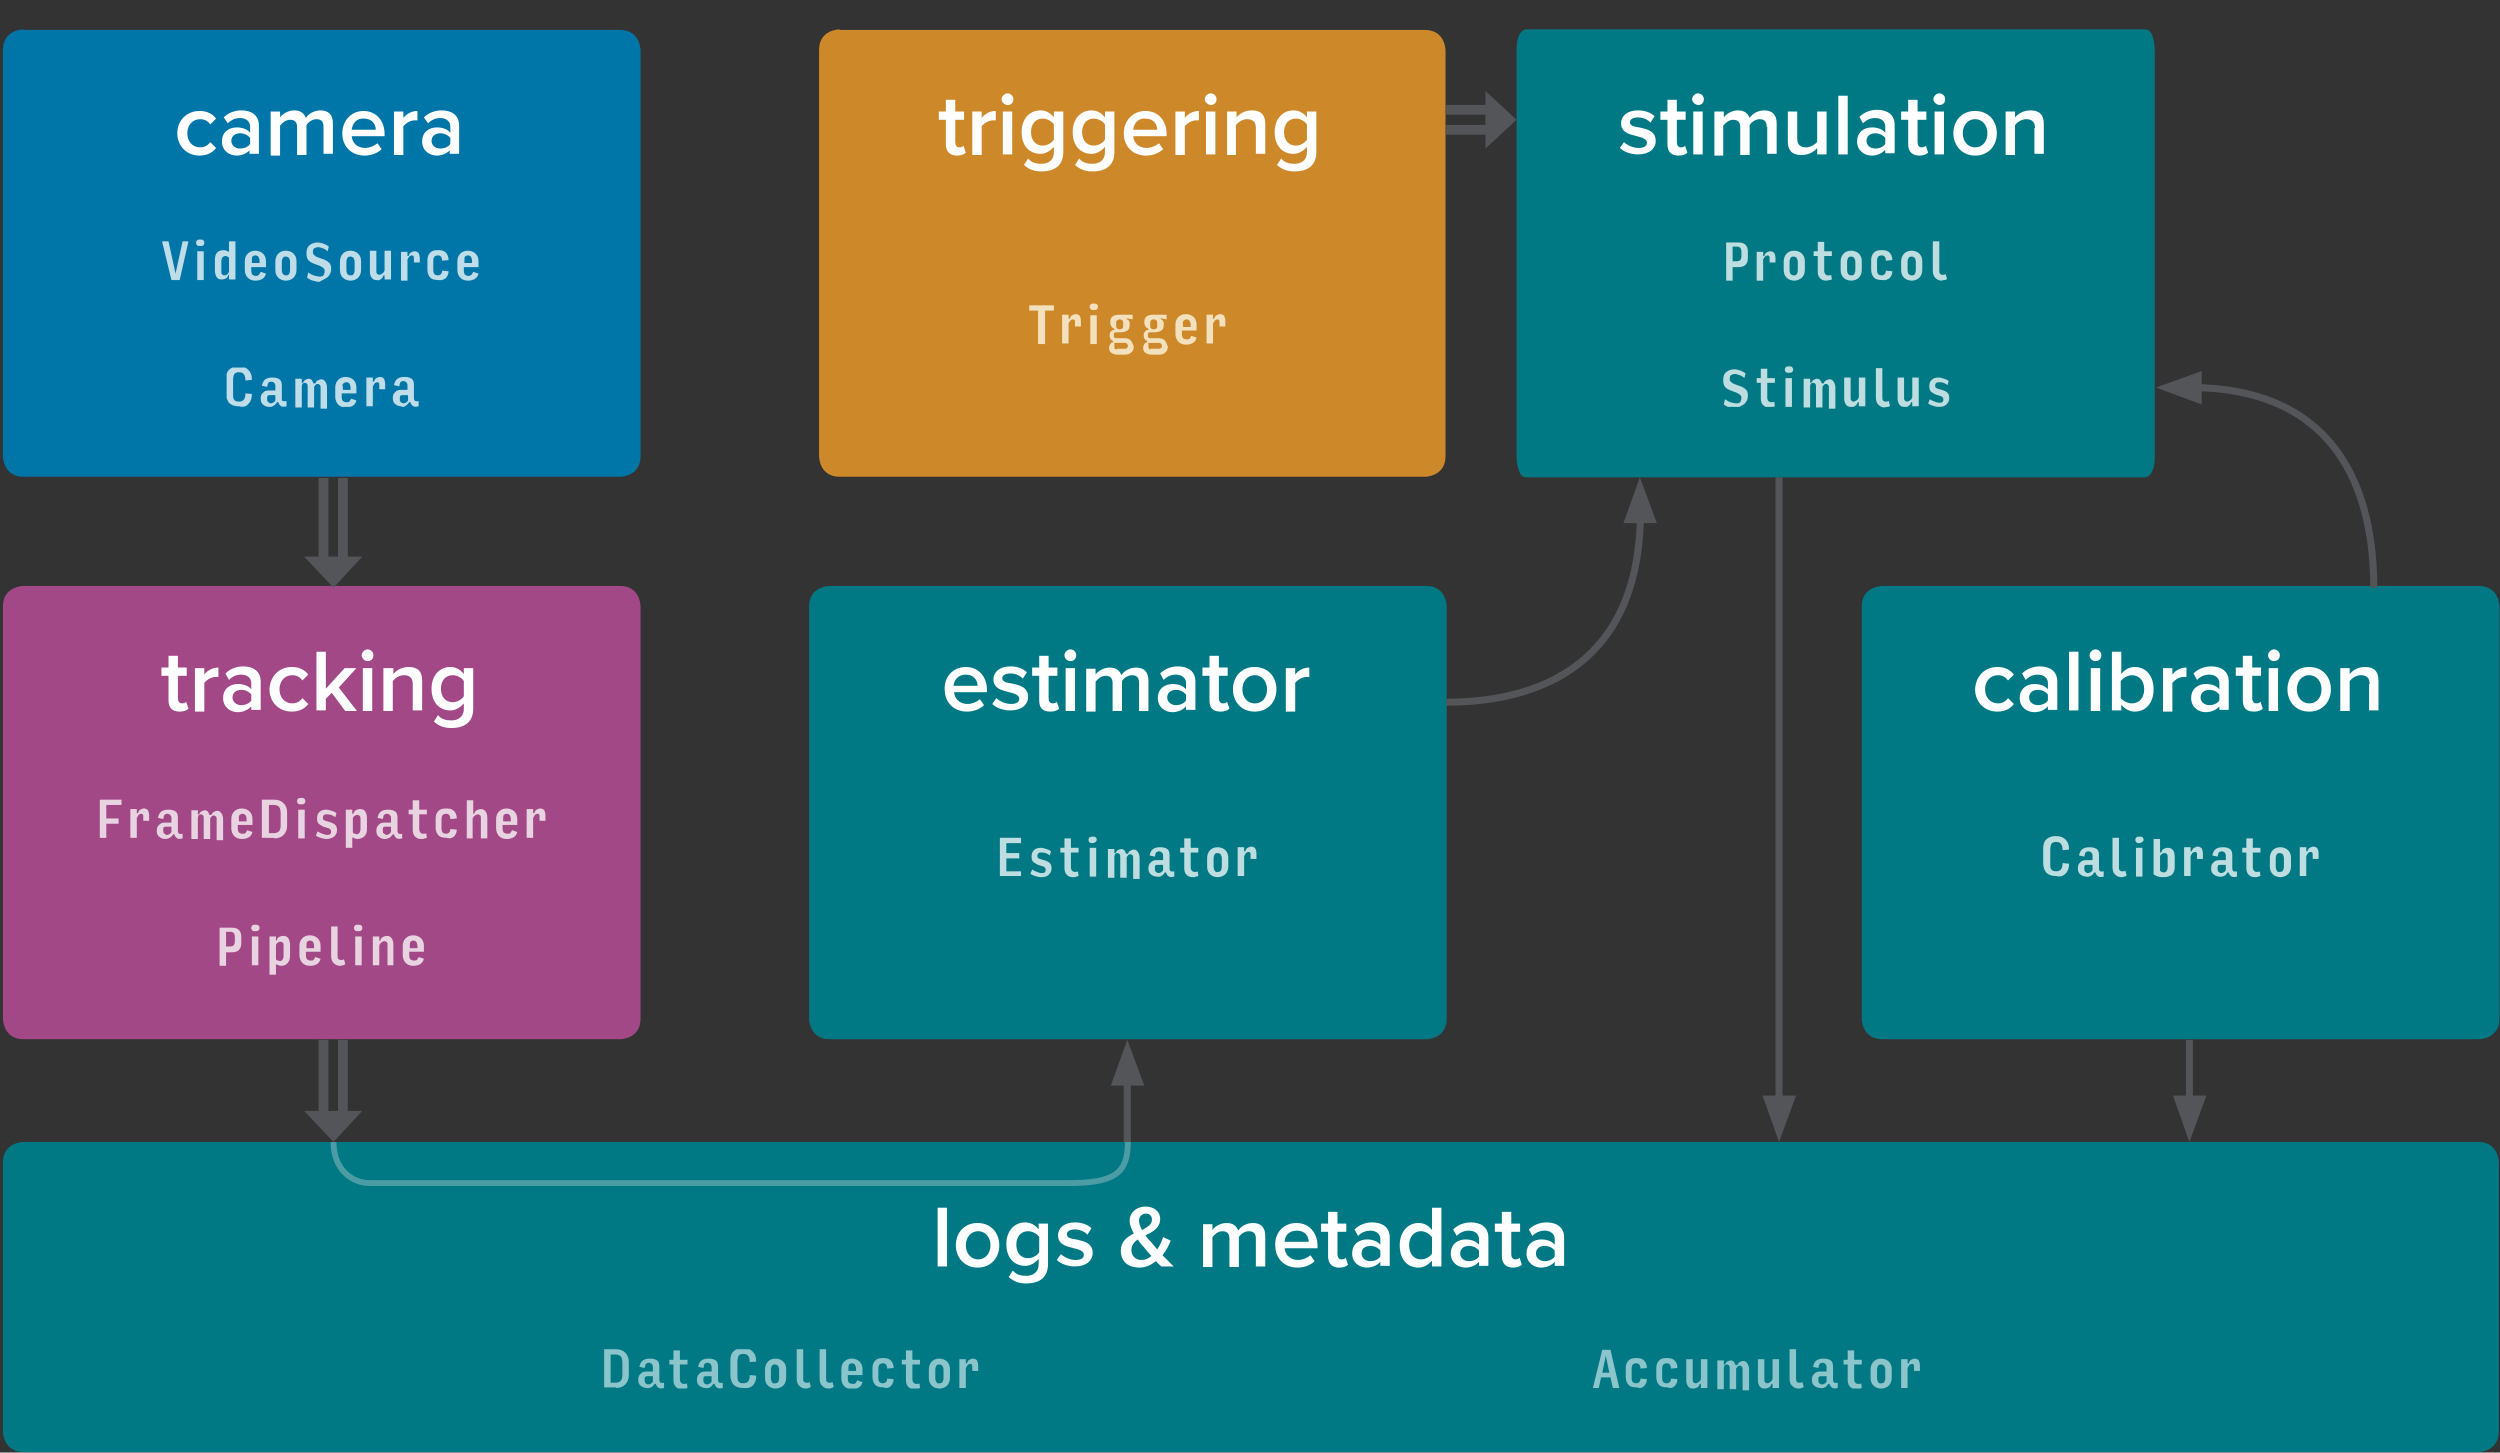 <?xml version="1.0" encoding="utf-8"?>
<!-- Generator: Adobe Illustrator 22.0.1, SVG Export Plug-In . SVG Version: 6.00 Build 0)  -->
<svg version="1.1" id="Layer_1" xmlns="http://www.w3.org/2000/svg" xmlns:xlink="http://www.w3.org/1999/xlink" x="0px" y="0px"
	 viewBox="0 0 425.8 247.4" style="enable-background:new 0 0 425.8 247.4;" xml:space="preserve">
<rect x="0" y="0" width="425.8" height="247.4" fill="#333333" stroke="none"/>
<style type="text/css">
	.st0{fill:none;stroke:#545558;stroke-width:1.2;}
	.st1{fill:#545558;}
	.st2{fill:#A24887;}
	.st3{fill:#FFFFFF;}
	.st4{fill:#007985;}
	.st5{fill:#0075A7;}
	.st6{fill:none;stroke:#545558;stroke-width:1.665;}
	.st7{fill:#CD882A;}
	.st8{fill:none;stroke:#4B9CA4;}
	.st9{clip-path:url(#SVGID_2_);fill:#BEDDE8;}
	.st10{fill:#BEDDE8;}
	.st11{clip-path:url(#SVGID_4_);fill:#BEDDE8;}
	.st12{clip-path:url(#SVGID_6_);fill:#BEDDE8;}
	.st13{clip-path:url(#SVGID_8_);fill:#BEDDE8;}
	.st14{clip-path:url(#SVGID_10_);fill:#BEDDE8;}
	.st15{clip-path:url(#SVGID_12_);fill:#BEDDE8;}
	.st16{clip-path:url(#SVGID_14_);fill:#BEDDE8;}
	.st17{fill:#E8D3E1;}
	.st18{clip-path:url(#SVGID_16_);fill:#E8D3E1;}
	.st19{clip-path:url(#SVGID_18_);fill:#E8D3E1;}
	.st20{fill:#BEDDE0;}
	.st21{clip-path:url(#SVGID_20_);fill:#BEDDE0;}
	.st22{clip-path:url(#SVGID_22_);fill:#BEDDE0;}
	.st23{fill:#F3E1BD;}
	.st24{clip-path:url(#SVGID_24_);fill:#F3E1BD;}
	.st25{clip-path:url(#SVGID_26_);fill:#BEDDE0;}
	.st26{clip-path:url(#SVGID_28_);fill:#BEDDE0;}
	.st27{clip-path:url(#SVGID_30_);fill:#BEDDE0;}
	.st28{clip-path:url(#SVGID_32_);fill:#BEDDE0;}
	.st29{clip-path:url(#SVGID_34_);fill:#BEDDE0;}
	.st30{clip-path:url(#SVGID_36_);fill:#BEDDE0;}
	.st31{clip-path:url(#SVGID_38_);fill:#BEDDE0;}
	.st32{clip-path:url(#SVGID_40_);fill:#8BC4CA;}
	.st33{fill:#8BC4CA;}
	.st34{clip-path:url(#SVGID_42_);fill:#8BC4CA;}
	.st35{clip-path:url(#SVGID_44_);fill:#8BC4CA;}
	.st36{clip-path:url(#SVGID_46_);fill:#8BC4CA;}
</style>
<g>
	<line class="st0" x1="303" y1="81.3" x2="303" y2="188.7"/>
	<polygon class="st1" points="303,194.5 305.9,186.6 300.2,186.6 	"/>
	<path class="st2" d="M4,99.8c0,0-3.5,0-3.5,3.5v70.2c0,0,0,3.5,3.5,3.5h101.6c0,0,3.5,0,3.5-3.5v-70.2c0,0,0-3.5-3.5-3.5H4"/>
	<g>
		<path class="st3" d="M28.7,119.3v-4.2h-1.2v-1.4h1.2v-2h1.6v2h1.5v1.4h-1.5v3.8c0,0.5,0.2,0.9,0.7,0.9c0.3,0,0.6-0.1,0.7-0.3
			l0.4,1.2c-0.3,0.3-0.8,0.5-1.5,0.5C29.4,121.2,28.7,120.6,28.7,119.3z"/>
		<path class="st3" d="M33.2,113.8h1.6v1.1c0.5-0.7,1.4-1.2,2.4-1.2v1.6c-0.1,0-0.3,0-0.5,0c-0.7,0-1.5,0.5-1.9,1v4.9h-1.6V113.8z"
			/>
		<path class="st3" d="M42.8,120.3c-0.5,0.6-1.4,1-2.3,1c-1.2,0-2.5-0.8-2.5-2.4c0-1.7,1.3-2.4,2.5-2.4c1,0,1.8,0.3,2.3,0.9v-1.1
			c0-0.8-0.7-1.4-1.7-1.4c-0.8,0-1.5,0.3-2.1,0.9l-0.6-1.1c0.8-0.8,1.9-1.2,3-1.2c1.6,0,3,0.7,3,2.6v4.8h-1.6V120.3z M42.8,118.3
			c-0.4-0.5-1-0.8-1.7-0.8c-0.9,0-1.5,0.5-1.5,1.3c0,0.8,0.7,1.3,1.5,1.3c0.7,0,1.4-0.3,1.7-0.8V118.3z"/>
		<path class="st3" d="M49.7,113.6c1.4,0,2.3,0.6,2.8,1.3l-1,1c-0.4-0.6-1-0.9-1.7-0.9c-1.3,0-2.2,1-2.2,2.4c0,1.4,0.9,2.4,2.2,2.4
			c0.7,0,1.3-0.3,1.7-0.9l1,1c-0.5,0.7-1.4,1.3-2.8,1.3c-2.2,0-3.8-1.6-3.8-3.8C46,115.2,47.5,113.6,49.7,113.6z"/>
		<path class="st3" d="M56.5,118l-1,1v2h-1.6v-10h1.6v6.3l3.2-3.5h2l-3,3.3l3.1,4h-2L56.5,118z"/>
		<path class="st3" d="M61.6,111.6c0-0.5,0.5-1,1-1c0.5,0,1,0.4,1,1s-0.4,1-1,1C62.1,112.6,61.6,112.1,61.6,111.6z M61.8,113.8h1.6
			v7.3h-1.6V113.8z"/>
		<path class="st3" d="M70.3,116.5c0-1.1-0.6-1.5-1.5-1.5c-0.8,0-1.5,0.5-1.9,1v5.1h-1.6v-7.3H67v1c0.5-0.6,1.4-1.2,2.6-1.2
			c1.6,0,2.3,0.8,2.3,2.3v5.1h-1.6V116.5z"/>
		<path class="st3" d="M74.6,121.8c0.6,0.7,1.3,0.9,2.3,0.9c1,0,2.1-0.5,2.1-2v-0.9c-0.6,0.7-1.4,1.2-2.3,1.2
			c-1.8,0-3.2-1.3-3.2-3.7c0-2.3,1.4-3.7,3.2-3.7c0.9,0,1.7,0.4,2.3,1.2v-1h1.6v6.9c0,2.6-1.9,3.3-3.7,3.3c-1.2,0-2.1-0.3-3-1.1
			L74.6,121.8z M79,116c-0.3-0.5-1.1-1-1.9-1c-1.2,0-2,0.9-2,2.3c0,1.4,0.8,2.3,2,2.3c0.7,0,1.5-0.4,1.9-1V116z"/>
	</g>
	<path class="st4" d="M320.6,99.8c0,0-3.5,0-3.5,3.5v70.2c0,0,0,3.5,3.5,3.5h101.6c0,0,3.5,0,3.5-3.5v-70.2c0,0,0-3.5-3.5-3.5H320.6
		"/>
	<g>
		<path class="st3" d="M340.2,113.6c1.4,0,2.3,0.6,2.8,1.3l-1,1c-0.4-0.6-1-0.9-1.7-0.9c-1.3,0-2.2,1-2.2,2.4c0,1.4,0.9,2.4,2.2,2.4
			c0.7,0,1.3-0.3,1.7-0.9l1,1c-0.5,0.7-1.4,1.3-2.8,1.3c-2.2,0-3.8-1.6-3.8-3.8C336.5,115.2,338,113.6,340.2,113.6z"/>
		<path class="st3" d="M348.8,120.3c-0.5,0.6-1.4,1-2.3,1c-1.2,0-2.5-0.8-2.5-2.4c0-1.7,1.3-2.4,2.5-2.4c1,0,1.8,0.3,2.3,0.9v-1.1
			c0-0.8-0.7-1.4-1.7-1.4c-0.8,0-1.5,0.3-2.1,0.9l-0.6-1.1c0.8-0.8,1.9-1.2,3-1.2c1.6,0,3,0.7,3,2.6v4.8h-1.6V120.3z M348.8,118.3
			c-0.4-0.5-1-0.8-1.7-0.8c-0.9,0-1.5,0.5-1.5,1.3c0,0.8,0.7,1.3,1.5,1.3c0.7,0,1.4-0.3,1.7-0.8V118.3z"/>
		<path class="st3" d="M352.4,111h1.6v10h-1.6V111z"/>
		<path class="st3" d="M355.9,111.6c0-0.5,0.5-1,1-1c0.5,0,1,0.4,1,1s-0.4,1-1,1C356.3,112.6,355.9,112.1,355.9,111.6z M356.1,113.8
			h1.6v7.3h-1.6V113.8z"/>
		<path class="st3" d="M359.7,111h1.6v3.8c0.6-0.8,1.4-1.2,2.3-1.2c1.9,0,3.2,1.5,3.2,3.8c0,2.4-1.4,3.8-3.2,3.8
			c-0.9,0-1.8-0.5-2.3-1.2v1h-1.6V111z M363.1,119.8c1.3,0,2.1-1,2.1-2.4c0-1.4-0.8-2.4-2.1-2.4c-0.7,0-1.5,0.5-1.9,1v2.9
			C361.6,119.4,362.4,119.8,363.1,119.8z"/>
		<path class="st3" d="M368.4,113.8h1.6v1.1c0.5-0.7,1.4-1.2,2.4-1.2v1.6c-0.1,0-0.3,0-0.5,0c-0.7,0-1.5,0.5-1.9,1v4.9h-1.6V113.8z"
			/>
		<path class="st3" d="M378,120.3c-0.5,0.6-1.4,1-2.3,1c-1.2,0-2.5-0.8-2.5-2.4c0-1.7,1.3-2.4,2.5-2.4c1,0,1.8,0.3,2.3,0.9v-1.1
			c0-0.8-0.7-1.4-1.7-1.4c-0.8,0-1.5,0.3-2.1,0.9l-0.6-1.1c0.8-0.8,1.9-1.2,3-1.2c1.6,0,3,0.7,3,2.6v4.8H378V120.3z M378,118.3
			c-0.4-0.5-1-0.8-1.7-0.8c-0.9,0-1.5,0.5-1.5,1.3c0,0.8,0.7,1.3,1.5,1.3c0.7,0,1.4-0.3,1.7-0.8V118.3z"/>
		<path class="st3" d="M382,119.3v-4.2h-1.2v-1.4h1.2v-2h1.6v2h1.5v1.4h-1.5v3.8c0,0.5,0.2,0.9,0.7,0.9c0.3,0,0.6-0.1,0.7-0.3
			l0.4,1.2c-0.3,0.3-0.8,0.5-1.5,0.5C382.6,121.2,382,120.6,382,119.3z"/>
		<path class="st3" d="M386.3,111.6c0-0.5,0.5-1,1-1c0.5,0,1,0.4,1,1s-0.4,1-1,1C386.7,112.6,386.3,112.1,386.3,111.6z M386.4,113.8
			h1.6v7.3h-1.6V113.8z"/>
		<path class="st3" d="M389.6,117.4c0-2.1,1.4-3.8,3.7-3.8c2.3,0,3.7,1.7,3.7,3.8c0,2.1-1.4,3.8-3.7,3.8
			C391,121.2,389.6,119.5,389.6,117.4z M395.4,117.4c0-1.3-0.8-2.4-2.1-2.4c-1.3,0-2.1,1.1-2.1,2.4c0,1.3,0.8,2.4,2.1,2.4
			C394.7,119.8,395.4,118.7,395.4,117.4z"/>
		<path class="st3" d="M403.6,116.5c0-1.1-0.6-1.5-1.5-1.5c-0.8,0-1.5,0.5-1.9,1v5.1h-1.6v-7.3h1.6v1c0.5-0.6,1.4-1.2,2.6-1.2
			c1.6,0,2.3,0.8,2.3,2.3v5.1h-1.6V116.5z"/>
	</g>
	<path class="st5" d="M4,5c0,0-3.5,0-3.5,3.5v69.2c0,0,0,3.5,3.5,3.5h101.6c0,0,3.5,0,3.5-3.5V8.6c0,0,0-3.5-3.5-3.5H4"/>
	<g>
		<path class="st3" d="M34,18.9c1.4,0,2.3,0.6,2.8,1.3l-1,1c-0.4-0.6-1-0.9-1.7-0.9c-1.3,0-2.2,1-2.2,2.4c0,1.4,0.9,2.4,2.2,2.4
			c0.7,0,1.3-0.3,1.7-0.9l1,1c-0.5,0.7-1.4,1.3-2.8,1.3c-2.2,0-3.8-1.6-3.8-3.8C30.2,20.5,31.8,18.9,34,18.9z"/>
		<path class="st3" d="M42.6,25.5c-0.5,0.6-1.4,1-2.3,1c-1.2,0-2.5-0.8-2.5-2.4c0-1.7,1.3-2.4,2.5-2.4c1,0,1.8,0.3,2.3,0.9v-1.1
			c0-0.8-0.7-1.4-1.7-1.4c-0.8,0-1.5,0.3-2.1,0.9L38.1,20c0.8-0.8,1.9-1.2,3-1.2c1.6,0,3,0.7,3,2.6v4.8h-1.6V25.5z M42.6,23.5
			c-0.4-0.5-1-0.8-1.7-0.8c-0.9,0-1.5,0.5-1.5,1.3c0,0.8,0.7,1.3,1.5,1.3c0.7,0,1.4-0.3,1.7-0.8V23.5z"/>
		<path class="st3" d="M55.1,21.6c0-0.8-0.3-1.3-1.2-1.3c-0.7,0-1.4,0.5-1.7,1v5.1h-1.6v-4.7c0-0.8-0.3-1.3-1.2-1.3
			c-0.7,0-1.3,0.5-1.7,1v5.1h-1.6V19h1.6v1c0.3-0.5,1.3-1.2,2.4-1.2c1.1,0,1.7,0.5,2,1.3c0.4-0.7,1.4-1.3,2.5-1.3
			c1.3,0,2.1,0.7,2.1,2.2v5.2h-1.6V21.6z"/>
		<path class="st3" d="M61.9,18.9c2.2,0,3.6,1.7,3.6,3.9v0.4h-5.6c0.1,1.1,0.9,2,2.3,2c0.7,0,1.5-0.3,2.1-0.8l0.7,1
			c-0.7,0.7-1.8,1.1-2.9,1.1c-2.2,0-3.8-1.5-3.8-3.8C58.3,20.6,59.8,18.9,61.9,18.9z M59.9,22.1H64c0-0.9-0.6-1.9-2-1.9
			C60.6,20.1,60,21.2,59.9,22.1z"/>
		<path class="st3" d="M67.1,19h1.6v1.1c0.5-0.7,1.4-1.2,2.4-1.2v1.6c-0.1,0-0.3,0-0.5,0c-0.7,0-1.5,0.5-1.9,1v4.9h-1.6V19z"/>
		<path class="st3" d="M76.7,25.5c-0.5,0.6-1.4,1-2.3,1c-1.2,0-2.5-0.8-2.5-2.4c0-1.7,1.3-2.4,2.5-2.4c1,0,1.8,0.3,2.3,0.9v-1.1
			c0-0.8-0.7-1.4-1.7-1.4c-0.8,0-1.5,0.3-2.1,0.9L72.2,20c0.8-0.8,1.9-1.2,3-1.2c1.6,0,3,0.7,3,2.6v4.8h-1.6V25.5z M76.7,23.5
			c-0.4-0.5-1-0.8-1.7-0.8c-0.9,0-1.5,0.5-1.5,1.3c0,0.8,0.7,1.3,1.5,1.3c0.7,0,1.4-0.3,1.7-0.8V23.5z"/>
	</g>
	<path class="st4" d="M259.9,5c0,0-1.6,0-1.6,3.6v69.1c0,0,0,3.6,1.6,3.6h105.5c0,0,1.6,0,1.6-3.6V8.6c0,0,0-3.6-1.6-3.6H259.9"/>
	<g>
		<path class="st3" d="M276.6,24.2c0.5,0.5,1.5,1,2.5,1c0.9,0,1.4-0.3,1.4-0.9c0-0.6-0.8-0.9-1.7-1.1c-1.2-0.3-2.7-0.6-2.7-2.2
			c0-1.2,1-2.2,2.9-2.2c1.2,0,2.2,0.4,2.8,1l-0.7,1.1c-0.4-0.5-1.2-0.9-2.1-0.9c-0.8,0-1.4,0.3-1.4,0.8c0,0.6,0.7,0.8,1.6,0.9
			c1.3,0.3,2.8,0.6,2.8,2.3c0,1.3-1.1,2.3-3,2.3c-1.2,0-2.4-0.4-3.1-1.1L276.6,24.2z"/>
		<path class="st3" d="M284,24.6v-4.2h-1.2V19h1.2v-2h1.6v2h1.5v1.4h-1.5v3.8c0,0.5,0.2,0.9,0.7,0.9c0.3,0,0.6-0.1,0.7-0.3l0.4,1.2
			c-0.3,0.3-0.8,0.5-1.5,0.5C284.6,26.5,284,25.8,284,24.6z"/>
		<path class="st3" d="M288.2,16.9c0-0.5,0.5-1,1-1c0.5,0,1,0.4,1,1s-0.4,1-1,1C288.7,17.8,288.2,17.4,288.2,16.9z M288.4,19h1.6
			v7.3h-1.6V19z"/>
		<path class="st3" d="M300.9,21.6c0-0.8-0.3-1.3-1.2-1.3c-0.7,0-1.4,0.5-1.7,1v5.1h-1.6v-4.7c0-0.8-0.3-1.3-1.2-1.3
			c-0.7,0-1.3,0.5-1.7,1v5.1H292V19h1.6v1c0.3-0.5,1.3-1.2,2.4-1.2c1.1,0,1.7,0.5,2,1.3c0.4-0.7,1.4-1.3,2.5-1.3
			c1.3,0,2.1,0.7,2.1,2.2v5.2h-1.6V21.6z"/>
		<path class="st3" d="M309.4,25.3c-0.5,0.6-1.4,1.1-2.6,1.1c-1.6,0-2.3-0.8-2.3-2.3V19h1.6v4.6c0,1.1,0.6,1.5,1.5,1.5
			c0.8,0,1.5-0.5,1.9-0.9V19h1.6v7.3h-1.6V25.3z"/>
		<path class="st3" d="M313.1,16.3h1.6v10h-1.6V16.3z"/>
		<path class="st3" d="M321.1,25.5c-0.5,0.6-1.4,1-2.3,1c-1.2,0-2.5-0.8-2.5-2.4c0-1.7,1.3-2.4,2.5-2.4c1,0,1.8,0.3,2.3,0.9v-1.1
			c0-0.8-0.7-1.4-1.7-1.4c-0.8,0-1.5,0.3-2.1,0.9l-0.6-1.1c0.8-0.8,1.9-1.2,3-1.2c1.6,0,3,0.7,3,2.6v4.8h-1.6V25.5z M321.1,23.5
			c-0.4-0.5-1-0.8-1.7-0.8c-0.9,0-1.5,0.5-1.5,1.3c0,0.8,0.7,1.3,1.5,1.3c0.7,0,1.4-0.3,1.7-0.8V23.5z"/>
		<path class="st3" d="M325,24.6v-4.2h-1.2V19h1.2v-2h1.6v2h1.5v1.4h-1.5v3.8c0,0.5,0.2,0.9,0.7,0.9c0.3,0,0.6-0.1,0.7-0.3l0.4,1.2
			c-0.3,0.3-0.8,0.5-1.5,0.5C325.7,26.5,325,25.8,325,24.6z"/>
		<path class="st3" d="M329.3,16.9c0-0.5,0.5-1,1-1c0.5,0,1,0.4,1,1s-0.4,1-1,1C329.8,17.8,329.3,17.4,329.3,16.9z M329.5,19h1.6
			v7.3h-1.6V19z"/>
		<path class="st3" d="M332.7,22.7c0-2.1,1.4-3.8,3.7-3.8c2.3,0,3.7,1.7,3.7,3.8c0,2.1-1.4,3.8-3.7,3.8
			C334.1,26.5,332.7,24.7,332.7,22.7z M338.5,22.7c0-1.3-0.8-2.4-2.1-2.4c-1.3,0-2.1,1.1-2.1,2.4c0,1.3,0.8,2.4,2.1,2.4
			C337.8,25.1,338.5,23.9,338.5,22.7z"/>
		<path class="st3" d="M346.6,21.8c0-1.1-0.6-1.5-1.5-1.5c-0.8,0-1.5,0.5-1.9,1v5.1h-1.6V19h1.6v1c0.5-0.6,1.4-1.2,2.6-1.2
			c1.6,0,2.3,0.8,2.3,2.3v5.1h-1.6V21.8z"/>
	</g>
	<path class="st4" d="M141.3,99.8c0,0-3.5,0-3.5,3.5v70.2c0,0,0,3.5,3.5,3.5h101.6c0,0,3.5,0,3.5-3.5v-70.2c0,0,0-3.5-3.5-3.5H141.3
		"/>
	<g>
		<path class="st3" d="M164.5,113.6c2.2,0,3.6,1.7,3.6,3.9v0.4h-5.6c0.1,1.1,0.9,2,2.3,2c0.7,0,1.5-0.3,2.1-0.8l0.7,1
			c-0.7,0.7-1.8,1.1-2.9,1.1c-2.2,0-3.8-1.5-3.8-3.8C160.8,115.3,162.3,113.6,164.5,113.6z M162.4,116.8h4.1c0-0.9-0.6-1.9-2-1.9
			C163.1,114.9,162.5,115.9,162.4,116.8z"/>
		<path class="st3" d="M169.7,118.9c0.5,0.5,1.5,1,2.5,1c0.9,0,1.4-0.3,1.4-0.9c0-0.6-0.8-0.9-1.7-1.1c-1.2-0.3-2.7-0.6-2.7-2.2
			c0-1.2,1-2.2,2.9-2.2c1.2,0,2.2,0.4,2.8,1l-0.7,1.1c-0.4-0.5-1.2-0.9-2.1-0.9c-0.8,0-1.4,0.3-1.4,0.8c0,0.6,0.7,0.8,1.6,0.9
			c1.3,0.3,2.8,0.6,2.8,2.3c0,1.3-1.1,2.3-3,2.3c-1.2,0-2.4-0.4-3.1-1.1L169.7,118.9z"/>
		<path class="st3" d="M177,119.3v-4.2h-1.2v-1.4h1.2v-2h1.6v2h1.5v1.4h-1.5v3.8c0,0.5,0.2,0.9,0.7,0.9c0.3,0,0.6-0.1,0.7-0.3
			l0.4,1.2c-0.3,0.3-0.8,0.5-1.5,0.5C177.6,121.2,177,120.6,177,119.3z"/>
		<path class="st3" d="M181.3,111.6c0-0.5,0.5-1,1-1c0.5,0,1,0.4,1,1s-0.4,1-1,1C181.7,112.6,181.3,112.1,181.3,111.6z M181.5,113.8
			h1.6v7.3h-1.6V113.8z"/>
		<path class="st3" d="M194,116.3c0-0.8-0.3-1.3-1.2-1.3c-0.7,0-1.4,0.5-1.7,1v5.1h-1.6v-4.7c0-0.8-0.3-1.3-1.2-1.3
			c-0.7,0-1.3,0.5-1.7,1v5.1h-1.6v-7.3h1.6v1c0.3-0.5,1.3-1.2,2.4-1.2c1.1,0,1.7,0.5,2,1.3c0.4-0.7,1.4-1.3,2.5-1.3
			c1.3,0,2.1,0.7,2.1,2.2v5.2H194V116.3z"/>
		<path class="st3" d="M202,120.3c-0.5,0.6-1.4,1-2.3,1c-1.2,0-2.5-0.8-2.5-2.4c0-1.7,1.3-2.4,2.5-2.4c1,0,1.8,0.3,2.3,0.9v-1.1
			c0-0.8-0.7-1.4-1.7-1.4c-0.8,0-1.5,0.3-2.1,0.9l-0.6-1.1c0.8-0.8,1.9-1.2,3-1.2c1.6,0,3,0.7,3,2.6v4.8H202V120.3z M202,118.3
			c-0.4-0.5-1-0.8-1.7-0.8c-0.9,0-1.5,0.5-1.5,1.3c0,0.8,0.7,1.3,1.5,1.3c0.7,0,1.4-0.3,1.7-0.8V118.3z"/>
		<path class="st3" d="M206,119.3v-4.2h-1.2v-1.4h1.2v-2h1.6v2h1.5v1.4h-1.5v3.8c0,0.5,0.2,0.9,0.7,0.9c0.3,0,0.6-0.1,0.7-0.3
			l0.4,1.2c-0.3,0.3-0.8,0.5-1.5,0.5C206.6,121.2,206,120.6,206,119.3z"/>
		<path class="st3" d="M210,117.4c0-2.1,1.4-3.8,3.7-3.8c2.3,0,3.7,1.7,3.7,3.8c0,2.1-1.4,3.8-3.7,3.8
			C211.4,121.2,210,119.5,210,117.4z M215.8,117.4c0-1.3-0.8-2.4-2.1-2.4c-1.3,0-2.1,1.1-2.1,2.4c0,1.3,0.8,2.4,2.1,2.4
			C215.1,119.8,215.8,118.7,215.8,117.4z"/>
		<path class="st3" d="M219,113.8h1.6v1.1c0.5-0.7,1.4-1.2,2.4-1.2v1.6c-0.1,0-0.3,0-0.5,0c-0.7,0-1.5,0.5-1.9,1v4.9H219V113.8z"/>
	</g>
	<path class="st4" d="M4,194.5c0,0-3.5,0-3.5,3.5v45.8c0,0,0,3.5,3.5,3.5h418.1c0,0,3.5,0,3.5-3.5V198c0,0,0-3.5-3.5-3.5H4"/>
	<g>
		<path class="st3" d="M159.7,205.7h1.6v10h-1.6V205.7z"/>
		<path class="st3" d="M162.8,212.1c0-2.1,1.4-3.8,3.7-3.8c2.3,0,3.7,1.7,3.7,3.8c0,2.1-1.4,3.8-3.7,3.8
			C164.3,215.9,162.8,214.2,162.8,212.1z M168.7,212.1c0-1.3-0.8-2.4-2.1-2.4c-1.3,0-2.1,1.1-2.1,2.4c0,1.3,0.8,2.4,2.1,2.4
			C167.9,214.5,168.7,213.4,168.7,212.1z"/>
		<path class="st3" d="M172.5,216.4c0.6,0.7,1.3,0.9,2.3,0.9c1,0,2.1-0.5,2.1-2v-0.9c-0.6,0.7-1.4,1.2-2.3,1.2
			c-1.8,0-3.2-1.3-3.2-3.7c0-2.3,1.4-3.7,3.2-3.7c0.9,0,1.7,0.4,2.3,1.2v-1h1.6v6.9c0,2.6-1.9,3.3-3.7,3.3c-1.2,0-2.1-0.3-3-1.1
			L172.5,216.4z M177,210.7c-0.3-0.5-1.1-1-1.9-1c-1.2,0-2,0.9-2,2.3s0.8,2.3,2,2.3c0.7,0,1.5-0.4,1.9-1V210.7z"/>
		<path class="st3" d="M180.7,213.6c0.5,0.5,1.5,1,2.5,1c0.9,0,1.4-0.3,1.4-0.9c0-0.6-0.8-0.9-1.7-1.1c-1.2-0.3-2.7-0.6-2.7-2.2
			c0-1.2,1-2.2,2.9-2.2c1.2,0,2.2,0.4,2.8,1l-0.7,1.1c-0.4-0.5-1.2-0.9-2.1-0.9c-0.8,0-1.4,0.3-1.4,0.8c0,0.6,0.7,0.8,1.6,0.9
			c1.3,0.3,2.8,0.6,2.8,2.3c0,1.3-1.1,2.3-3,2.3c-1.2,0-2.4-0.4-3.1-1.1L180.7,213.6z"/>
		<path class="st3" d="M199.9,215.7h-2.1c-0.2-0.2-0.6-0.5-0.9-0.9c-0.8,0.6-1.7,1.1-2.8,1.1c-1.8,0-3.2-0.9-3.2-2.9
			c0-1.5,1-2.3,2.2-2.9c-0.4-0.8-0.7-1.5-0.7-2.2c0-1.4,1.2-2.4,2.7-2.4c1.4,0,2.5,0.8,2.5,2.1c0,1.5-1.2,2.2-2.5,2.8
			c0.3,0.5,0.7,0.9,1,1.2c0.3,0.4,0.7,0.8,1,1.2c0.5-0.7,0.8-1.5,1-2.1l1.3,0.6c-0.3,0.8-0.8,1.7-1.4,2.5
			C198.6,214.4,199.2,215,199.9,215.7z M196.1,213.9c-0.5-0.5-1-1.1-1.2-1.4c-0.4-0.4-0.8-0.9-1.1-1.4c-0.6,0.4-1.1,1-1.1,1.8
			c0,1.1,0.8,1.7,1.7,1.7C195,214.6,195.6,214.4,196.1,213.9z M194.5,209.5c0.9-0.5,1.7-0.9,1.7-1.8c0-0.6-0.4-1-1-1
			c-0.7,0-1.2,0.5-1.2,1.2C194,208.4,194.2,208.9,194.5,209.5z"/>
		<path class="st3" d="M213.9,211c0-0.8-0.3-1.3-1.2-1.3c-0.7,0-1.4,0.5-1.7,1v5.1h-1.6V211c0-0.8-0.3-1.3-1.2-1.3
			c-0.7,0-1.3,0.5-1.7,1v5.1h-1.6v-7.3h1.6v1c0.3-0.5,1.3-1.2,2.4-1.2c1.1,0,1.7,0.5,2,1.3c0.4-0.7,1.4-1.3,2.5-1.3
			c1.3,0,2.1,0.7,2.1,2.2v5.2h-1.6V211z"/>
		<path class="st3" d="M220.8,208.3c2.2,0,3.6,1.7,3.6,3.9v0.4h-5.6c0.1,1.1,0.9,2,2.3,2c0.7,0,1.5-0.3,2.1-0.8l0.7,1
			c-0.7,0.7-1.8,1.1-2.9,1.1c-2.2,0-3.8-1.5-3.8-3.8C217.1,210,218.6,208.3,220.8,208.3z M218.8,211.5h4.1c0-0.9-0.6-1.9-2-1.9
			C219.4,209.6,218.8,210.6,218.8,211.5z"/>
		<path class="st3" d="M226.2,214v-4.2H225v-1.4h1.2v-2h1.6v2h1.5v1.4h-1.5v3.8c0,0.5,0.2,0.9,0.7,0.9c0.3,0,0.6-0.1,0.7-0.3
			l0.4,1.2c-0.3,0.3-0.8,0.5-1.5,0.5C226.9,215.9,226.2,215.2,226.2,214z"/>
		<path class="st3" d="M235.1,214.9c-0.5,0.6-1.4,1-2.3,1c-1.2,0-2.5-0.8-2.5-2.4c0-1.7,1.3-2.4,2.5-2.4c1,0,1.8,0.3,2.3,0.9V211
			c0-0.8-0.7-1.4-1.7-1.4c-0.8,0-1.5,0.3-2.1,0.9l-0.6-1.1c0.8-0.8,1.9-1.2,3-1.2c1.6,0,3,0.7,3,2.6v4.8h-1.6V214.9z M235.1,213
			c-0.4-0.5-1-0.8-1.7-0.8c-0.9,0-1.5,0.5-1.5,1.3c0,0.8,0.7,1.3,1.5,1.3c0.7,0,1.4-0.3,1.7-0.8V213z"/>
		<path class="st3" d="M243.9,214.7c-0.6,0.7-1.4,1.2-2.3,1.2c-1.9,0-3.2-1.4-3.2-3.8c0-2.3,1.4-3.8,3.2-3.8c0.9,0,1.7,0.4,2.3,1.2
			v-3.8h1.6v10h-1.6V214.7z M243.9,210.7c-0.4-0.5-1.1-1-1.9-1c-1.2,0-2,1-2,2.4c0,1.4,0.8,2.4,2,2.4c0.8,0,1.5-0.4,1.9-1V210.7z"/>
		<path class="st3" d="M251.9,214.9c-0.5,0.6-1.4,1-2.3,1c-1.2,0-2.5-0.8-2.5-2.4c0-1.7,1.3-2.4,2.5-2.4c1,0,1.8,0.3,2.3,0.9V211
			c0-0.8-0.7-1.4-1.7-1.4c-0.8,0-1.5,0.3-2.1,0.9l-0.6-1.1c0.8-0.8,1.9-1.2,3-1.2c1.6,0,3,0.7,3,2.6v4.8h-1.6V214.9z M251.9,213
			c-0.4-0.5-1-0.8-1.7-0.8c-0.9,0-1.5,0.5-1.5,1.3c0,0.8,0.7,1.3,1.5,1.3c0.7,0,1.4-0.3,1.7-0.8V213z"/>
		<path class="st3" d="M255.8,214v-4.2h-1.2v-1.4h1.2v-2h1.6v2h1.5v1.4h-1.5v3.8c0,0.5,0.2,0.9,0.7,0.9c0.3,0,0.6-0.1,0.7-0.3
			l0.4,1.2c-0.3,0.3-0.8,0.5-1.5,0.5C256.5,215.9,255.8,215.2,255.8,214z"/>
		<path class="st3" d="M264.8,214.9c-0.5,0.6-1.4,1-2.3,1c-1.2,0-2.5-0.8-2.5-2.4c0-1.7,1.3-2.4,2.5-2.4c1,0,1.8,0.3,2.3,0.9V211
			c0-0.8-0.7-1.4-1.7-1.4c-0.8,0-1.5,0.3-2.1,0.9l-0.6-1.1c0.8-0.8,1.9-1.2,3-1.2c1.6,0,3,0.7,3,2.6v4.8h-1.6V214.9z M264.8,213
			c-0.4-0.5-1-0.8-1.7-0.8c-0.9,0-1.5,0.5-1.5,1.3c0,0.8,0.7,1.3,1.5,1.3c0.7,0,1.4-0.3,1.7-0.8V213z"/>
	</g>
	<path class="st6" d="M58.4,81.4V96 M55.1,81.4V96"/>
	<polygon class="st1" points="56.8,100.1 61.7,94.8 51.8,94.8 	"/>
	<path class="st6" d="M58.4,177.1v13.3 M55.1,177.1v13.3"/>
	<polygon class="st1" points="56.8,194.5 61.7,189.2 51.8,189.2 	"/>
	<line class="st0" x1="372.9" y1="177.1" x2="372.9" y2="188.7"/>
	<polygon class="st1" points="372.9,194.5 375.8,186.6 370.1,186.6 	"/>
	<path class="st0" d="M404.3,100.1c0-16.2-6-34.1-31.4-34.1"/>
	<polygon class="st1" points="367.2,66 375,68.9 375,63.2 	"/>
	<path class="st7" d="M143,5c0,0-3.5,0-3.5,3.5v69.2c0,0,0,3.5,3.5,3.5h99.7c0,0,3.5,0,3.5-3.5V8.6c0,0,0-3.5-3.5-3.5H143"/>
	<g>
		<path class="st3" d="M161.1,24.6v-4.2h-1.2V19h1.2v-2h1.6v2h1.5v1.4h-1.5v3.8c0,0.5,0.2,0.9,0.7,0.9c0.3,0,0.6-0.1,0.7-0.3
			l0.4,1.2c-0.3,0.3-0.8,0.5-1.5,0.5C161.8,26.5,161.1,25.8,161.1,24.6z"/>
		<path class="st3" d="M165.6,19h1.6v1.1c0.5-0.7,1.4-1.2,2.4-1.2v1.6c-0.1,0-0.3,0-0.5,0c-0.7,0-1.5,0.5-1.9,1v4.9h-1.6V19z"/>
		<path class="st3" d="M170.6,16.9c0-0.5,0.5-1,1-1c0.5,0,1,0.4,1,1s-0.4,1-1,1C171,17.8,170.6,17.4,170.6,16.9z M170.8,19h1.6v7.3
			h-1.6V19z"/>
		<path class="st3" d="M175.1,27c0.6,0.7,1.3,0.9,2.3,0.9c1,0,2.1-0.5,2.1-2v-0.9c-0.6,0.7-1.4,1.2-2.3,1.2c-1.8,0-3.2-1.3-3.2-3.7
			c0-2.3,1.4-3.7,3.2-3.7c0.9,0,1.7,0.4,2.3,1.2v-1h1.6v6.9c0,2.6-1.9,3.3-3.7,3.3c-1.2,0-2.1-0.3-3-1.1L175.1,27z M179.5,21.2
			c-0.3-0.5-1.1-1-1.9-1c-1.2,0-2,0.9-2,2.3c0,1.4,0.8,2.3,2,2.3c0.7,0,1.5-0.4,1.9-1V21.2z"/>
		<path class="st3" d="M183.8,27c0.6,0.7,1.3,0.9,2.3,0.9c1,0,2.1-0.5,2.1-2v-0.9c-0.6,0.7-1.4,1.2-2.3,1.2c-1.8,0-3.2-1.3-3.2-3.7
			c0-2.3,1.4-3.7,3.2-3.7c0.9,0,1.7,0.4,2.3,1.2v-1h1.6v6.9c0,2.6-1.9,3.3-3.7,3.3c-1.2,0-2.1-0.3-3-1.1L183.8,27z M188.2,21.2
			c-0.3-0.5-1.1-1-1.9-1c-1.2,0-2,0.9-2,2.3c0,1.4,0.8,2.3,2,2.3c0.7,0,1.5-0.4,1.9-1V21.2z"/>
		<path class="st3" d="M195.1,18.9c2.2,0,3.6,1.7,3.6,3.9v0.4H193c0.1,1.1,0.9,2,2.3,2c0.7,0,1.5-0.3,2.1-0.8l0.7,1
			c-0.7,0.7-1.8,1.1-2.9,1.1c-2.2,0-3.8-1.5-3.8-3.8C191.4,20.6,192.9,18.9,195.1,18.9z M193,22.1h4.1c0-0.9-0.6-1.9-2-1.9
			C193.7,20.1,193.1,21.2,193,22.1z"/>
		<path class="st3" d="M200.2,19h1.6v1.1c0.5-0.7,1.4-1.2,2.4-1.2v1.6c-0.1,0-0.3,0-0.5,0c-0.7,0-1.5,0.5-1.9,1v4.9h-1.6V19z"/>
		<path class="st3" d="M205.2,16.9c0-0.5,0.5-1,1-1c0.5,0,1,0.4,1,1s-0.4,1-1,1C205.7,17.8,205.2,17.4,205.2,16.9z M205.4,19h1.6
			v7.3h-1.6V19z"/>
		<path class="st3" d="M213.9,21.8c0-1.1-0.6-1.5-1.5-1.5c-0.8,0-1.5,0.5-1.9,1v5.1H209V19h1.6v1c0.5-0.6,1.4-1.2,2.6-1.2
			c1.6,0,2.3,0.8,2.3,2.3v5.1h-1.6V21.8z"/>
		<path class="st3" d="M218.2,27c0.6,0.7,1.3,0.9,2.3,0.9c1,0,2.1-0.5,2.1-2v-0.9c-0.6,0.7-1.4,1.2-2.3,1.2c-1.8,0-3.2-1.3-3.2-3.7
			c0-2.3,1.4-3.7,3.2-3.7c0.9,0,1.7,0.4,2.3,1.2v-1h1.6v6.9c0,2.6-1.9,3.3-3.7,3.3c-1.2,0-2.1-0.3-3-1.1L218.2,27z M222.6,21.2
			c-0.3-0.5-1.1-1-1.9-1c-1.2,0-2,0.9-2,2.3c0,1.4,0.8,2.3,2,2.3c0.7,0,1.5-0.4,1.9-1V21.2z"/>
	</g>
	<path class="st0" d="M246.3,119.6c15.7,0,33.1-6.3,33.1-32.5"/>
	<polygon class="st1" points="279.3,81.3 276.5,89.1 282.2,89.1 	"/>
	<path class="st6" d="M246.3,18.7h7.9 M246.3,22.1h7.9"/>
	<polygon class="st1" points="258.3,20.4 253,15.5 253,25.3 	"/>
	<line class="st0" x1="192" y1="194.5" x2="192" y2="182.8"/>
	<polygon class="st1" points="192,177.1 194.9,184.9 189.2,184.9 	"/>
	<path class="st8" d="M56.8,194.5c0,4.8,3.3,7,6.1,7h119.1c7.9,0,10.1-1.7,10.1-7"/>
	<rect x="27.6" y="40.8" class="st5" width="53.9" height="7"/>
	<g>
		<defs>
			<polyline id="SVGID_1_" points="81.5,47.7 27.6,47.7 27.6,40.8 81.5,40.8 81.5,47.7 			"/>
		</defs>
		<clipPath id="SVGID_2_">
			<use xlink:href="#SVGID_1_"  style="overflow:visible;"/>
		</clipPath>
		<polygon class="st9" points="32.1,41.1 31.1,41.1 29.9,46.6 28.7,41.1 27.6,41.1 29.2,47.7 30.6,47.7 32.1,41.1 		"/>
	</g>
	<path class="st10" d="M34.7,47.7v-4.9h-1.1v4.9H34.7L34.7,47.7z M34.6,41.8c0.1-0.1,0.2-0.2,0.2-0.4v-0.1c0-0.2-0.1-0.3-0.2-0.4
		c-0.1-0.1-0.3-0.1-0.5-0.1c-0.2,0-0.4,0-0.5,0.1c-0.1,0.1-0.2,0.2-0.2,0.4v0.1c0,0.2,0.1,0.3,0.2,0.4c0.1,0.1,0.3,0.1,0.5,0.1
		C34.3,41.9,34.5,41.9,34.6,41.8L34.6,41.8z"/>
	<g>
		<defs>
			<polyline id="SVGID_3_" points="81.5,47.7 27.6,47.7 27.6,40.8 81.5,40.8 81.5,47.7 			"/>
		</defs>
		<clipPath id="SVGID_4_">
			<use xlink:href="#SVGID_3_"  style="overflow:visible;"/>
		</clipPath>
		<path class="st11" d="M37.8,46.7c-0.1-0.1-0.1-0.3-0.1-0.6v-1.6c0-0.3,0.1-0.5,0.2-0.7c0.1-0.1,0.3-0.2,0.5-0.2
			c0.1,0,0.2,0,0.3,0.1c0.1,0,0.2,0.1,0.3,0.2v2.4c-0.1,0.2-0.2,0.4-0.4,0.5c-0.1,0.1-0.3,0.1-0.4,0.1C38,46.9,37.9,46.8,37.8,46.7
			L37.8,46.7z M39,46.9v0.7h1.1v-6.5H39v1.8c-0.1-0.1-0.3-0.1-0.4-0.2c-0.1,0-0.3-0.1-0.4-0.1c-0.5,0-0.9,0.1-1.2,0.4
			c-0.3,0.3-0.4,0.7-0.4,1.3v1.7c0,0.5,0.1,0.9,0.3,1.2c0.2,0.3,0.5,0.4,0.9,0.4c0.3,0,0.5-0.1,0.7-0.2s0.3-0.3,0.4-0.6H39L39,46.9z
			 M44.4,46.3c-0.1,0.2-0.2,0.4-0.3,0.5C44,46.9,43.8,47,43.6,47c-0.3,0-0.4-0.1-0.6-0.2c-0.1-0.1-0.2-0.4-0.2-0.7v-0.6h2.5v-1
			c0-0.6-0.2-1-0.5-1.3c-0.3-0.3-0.8-0.5-1.3-0.5c-0.6,0-1,0.2-1.3,0.5c-0.3,0.3-0.5,0.7-0.5,1.3V46c0,0.5,0.2,1,0.5,1.3
			c0.3,0.3,0.7,0.5,1.3,0.5c0.5,0,0.8-0.1,1.2-0.3c0.3-0.2,0.5-0.5,0.6-0.9L44.4,46.3L44.4,46.3z M43,43.7c0.1-0.1,0.3-0.2,0.5-0.2
			c0.2,0,0.4,0.1,0.5,0.2c0.1,0.2,0.2,0.4,0.2,0.8v0.3h-1.3v-0.3C42.9,44.1,42.9,43.8,43,43.7L43,43.7z M50,47.3
			c0.3-0.3,0.5-0.8,0.5-1.3v-1.5c0-0.6-0.2-1-0.5-1.3c-0.3-0.3-0.8-0.5-1.3-0.5c-0.6,0-1,0.2-1.3,0.5c-0.3,0.3-0.5,0.8-0.5,1.3V46
			c0,0.6,0.2,1,0.5,1.3c0.3,0.3,0.8,0.5,1.3,0.5S49.7,47.6,50,47.3L50,47.3z M48.2,46.7c-0.1-0.1-0.2-0.4-0.2-0.7v-1.4
			c0-0.3,0.1-0.6,0.2-0.7c0.1-0.2,0.3-0.2,0.5-0.2c0.2,0,0.4,0.1,0.5,0.2c0.1,0.2,0.2,0.4,0.2,0.7v1.4c0,0.3-0.1,0.6-0.2,0.7
			c-0.1,0.2-0.3,0.2-0.5,0.2C48.5,46.9,48.3,46.8,48.2,46.7L48.2,46.7z"/>
	</g>
	<path class="st10" d="M55.8,47.2c0.4-0.4,0.6-0.8,0.6-1.4c0-0.5-0.1-0.9-0.4-1.1c-0.3-0.3-0.7-0.5-1.4-0.7c-0.5-0.2-0.9-0.3-1-0.5
		c-0.2-0.1-0.3-0.3-0.3-0.6c0-0.3,0.1-0.5,0.2-0.6c0.2-0.1,0.4-0.2,0.7-0.2c0.3,0,0.5,0.1,0.8,0.2c0.3,0.1,0.6,0.3,0.8,0.5l0.2-0.8
		c-0.2-0.2-0.5-0.3-0.9-0.5c-0.3-0.1-0.7-0.2-1-0.2c-0.6,0-1.1,0.2-1.4,0.5c-0.4,0.3-0.5,0.8-0.5,1.4c0,0.5,0.1,0.9,0.4,1.2
		c0.3,0.3,0.8,0.5,1.4,0.7c0.5,0.2,0.8,0.3,1,0.5c0.2,0.1,0.3,0.3,0.3,0.6c0,0.3-0.1,0.5-0.2,0.7c-0.2,0.2-0.4,0.2-0.7,0.2
		c-0.3,0-0.6-0.1-1-0.2c-0.3-0.1-0.6-0.3-0.9-0.5l-0.2,0.9c0.3,0.2,0.6,0.4,1,0.5c0.4,0.1,0.7,0.2,1.1,0.2
		C54.9,47.7,55.4,47.5,55.8,47.2L55.8,47.2z"/>
	<g>
		<defs>
			<polyline id="SVGID_5_" points="81.5,47.7 27.6,47.7 27.6,40.8 81.5,40.8 81.5,47.7 			"/>
		</defs>
		<clipPath id="SVGID_6_">
			<use xlink:href="#SVGID_5_"  style="overflow:visible;"/>
		</clipPath>
		<path class="st12" d="M61,47.3c0.3-0.3,0.5-0.8,0.5-1.3v-1.5c0-0.6-0.2-1-0.5-1.3c-0.3-0.3-0.8-0.5-1.3-0.5c-0.6,0-1,0.2-1.3,0.5
			c-0.3,0.3-0.5,0.8-0.5,1.3V46c0,0.6,0.2,1,0.5,1.3c0.3,0.3,0.8,0.5,1.3,0.5S60.7,47.6,61,47.3L61,47.3z M59.2,46.7
			c-0.1-0.1-0.2-0.4-0.2-0.7v-1.4c0-0.3,0.1-0.6,0.2-0.7c0.1-0.2,0.3-0.2,0.5-0.2c0.2,0,0.4,0.1,0.5,0.2c0.1,0.2,0.2,0.4,0.2,0.7
			v1.4c0,0.3-0.1,0.6-0.2,0.7c-0.1,0.2-0.3,0.2-0.5,0.2C59.4,46.9,59.3,46.8,59.2,46.7L59.2,46.7z M64.9,47.5
			c0.2-0.1,0.3-0.3,0.4-0.6h0.2v0.7h1.1v-4.9h-1.1v3.4c-0.1,0.2-0.2,0.4-0.4,0.5c-0.1,0.1-0.3,0.2-0.5,0.2c-0.2,0-0.3-0.1-0.4-0.2
			c-0.1-0.1-0.1-0.3-0.1-0.6v-3.3h-1.1v3.5c0,0.5,0.1,0.8,0.3,1.1c0.2,0.3,0.5,0.4,0.8,0.4C64.5,47.8,64.7,47.7,64.9,47.5L64.9,47.5
			z"/>
	</g>
	<path class="st10" d="M69.4,47.7v-3.5c0.1-0.2,0.2-0.3,0.3-0.5c0.1-0.1,0.3-0.2,0.4-0.2c0.1,0,0.2,0,0.3,0.1
		c0.1,0.1,0.1,0.2,0.1,0.4v0.7h1V44c0-0.4-0.1-0.7-0.2-0.9c-0.2-0.2-0.4-0.3-0.7-0.3c-0.2,0-0.4,0.1-0.6,0.2
		c-0.2,0.1-0.3,0.3-0.4,0.6h-0.2v-0.7h-1.1v4.9H69.4L69.4,47.7z"/>
	<g>
		<defs>
			<polyline id="SVGID_7_" points="81.5,47.7 27.6,47.7 27.6,40.8 81.5,40.8 81.5,47.7 			"/>
		</defs>
		<clipPath id="SVGID_8_">
			<use xlink:href="#SVGID_7_"  style="overflow:visible;"/>
		</clipPath>
		<path class="st13" d="M75.9,47.4c0.3-0.3,0.5-0.7,0.5-1.2l-1.1-0.1c0,0.3-0.1,0.5-0.2,0.6c-0.1,0.1-0.3,0.2-0.5,0.2
			c-0.3,0-0.5-0.1-0.6-0.2c-0.1-0.1-0.2-0.4-0.2-0.7v-1.6c0-0.3,0.1-0.6,0.2-0.7c0.1-0.1,0.3-0.2,0.6-0.2c0.3,0,0.4,0.1,0.5,0.2
			c0.1,0.1,0.2,0.4,0.2,0.7l1.1-0.1c0-0.6-0.2-1-0.5-1.3c-0.3-0.3-0.7-0.4-1.3-0.4c-0.6,0-1,0.1-1.3,0.4c-0.3,0.3-0.5,0.7-0.5,1.3
			V46c0,0.5,0.2,1,0.5,1.3c0.3,0.3,0.8,0.4,1.4,0.4C75.2,47.8,75.6,47.6,75.9,47.4L75.9,47.4z M80.6,46.3c-0.1,0.2-0.2,0.4-0.3,0.5
			C80.2,46.9,80,47,79.8,47c-0.3,0-0.4-0.1-0.6-0.2c-0.1-0.1-0.2-0.4-0.2-0.7v-0.6h2.5v-1c0-0.6-0.2-1-0.5-1.3
			c-0.3-0.3-0.8-0.5-1.3-0.5c-0.6,0-1,0.2-1.3,0.5c-0.3,0.3-0.5,0.7-0.5,1.3V46c0,0.5,0.2,1,0.5,1.3c0.3,0.3,0.7,0.5,1.3,0.5
			c0.5,0,0.8-0.1,1.2-0.3c0.3-0.2,0.5-0.5,0.6-0.9L80.6,46.3L80.6,46.3z M79.2,43.7c0.1-0.1,0.3-0.2,0.5-0.2c0.2,0,0.4,0.1,0.5,0.2
			c0.1,0.2,0.2,0.4,0.2,0.8v0.3h-1.3v-0.3C79.1,44.1,79.1,43.8,79.2,43.7L79.2,43.7z"/>
	</g>
	<rect x="38.6" y="62.6" class="st5" width="32.7" height="6.7"/>
	<g>
		<defs>
			<polyline id="SVGID_9_" points="71.3,69.3 38.6,69.3 38.6,62.6 71.3,62.6 71.3,69.3 			"/>
		</defs>
		<clipPath id="SVGID_10_">
			<use xlink:href="#SVGID_9_"  style="overflow:visible;"/>
		</clipPath>
		<path class="st14" d="M42.3,68.8c0.4-0.4,0.6-0.9,0.6-1.7L41.8,67c0,0.5-0.1,0.9-0.3,1.1c-0.2,0.2-0.4,0.3-0.8,0.3
			c-0.4,0-0.7-0.1-0.8-0.3c-0.2-0.2-0.2-0.5-0.2-1v-2.3c0-0.5,0.1-0.9,0.2-1.1c0.2-0.2,0.4-0.3,0.8-0.3c0.4,0,0.6,0.1,0.8,0.3
			c0.2,0.2,0.3,0.6,0.3,1.1l1.1-0.1c0-0.8-0.2-1.3-0.6-1.7c-0.4-0.4-0.9-0.6-1.6-0.6c-0.8,0-1.3,0.2-1.7,0.6
			c-0.4,0.4-0.5,0.9-0.5,1.6v2.4c0,0.7,0.2,1.2,0.5,1.6c0.4,0.4,0.9,0.6,1.7,0.6C41.5,69.4,42,69.2,42.3,68.8L42.3,68.8z M45.6,68.4
			c-0.1-0.1-0.1-0.3-0.1-0.5c0-0.3,0-0.4,0.1-0.5c0.1-0.1,0.2-0.1,0.4-0.1h0.9v0.9c-0.1,0.2-0.2,0.3-0.4,0.4
			c-0.2,0.1-0.3,0.1-0.5,0.1C45.8,68.6,45.7,68.5,45.6,68.4L45.6,68.4z M46.6,69.1c0.2-0.1,0.4-0.3,0.6-0.6h0.2
			c0.1,0.3,0.2,0.5,0.5,0.7c0.2,0.1,0.5,0.1,0.9,0v-0.9c-0.3,0.1-0.4,0-0.6,0C48,68.3,48,68.2,48,67.9v-2.2c0-0.5-0.1-0.9-0.4-1.1
			c-0.3-0.2-0.7-0.3-1.2-0.3c-0.5,0-0.9,0.1-1.2,0.3c-0.3,0.2-0.5,0.6-0.6,1.1l0.9,0.2c0.1-0.3,0.1-0.6,0.2-0.7s0.3-0.2,0.5-0.2
			c0.2,0,0.4,0.1,0.5,0.2c0.1,0.1,0.2,0.3,0.2,0.5v0.8h-1.1c-0.4,0-0.8,0.1-1,0.4c-0.3,0.2-0.4,0.6-0.4,1s0.1,0.8,0.4,1
			c0.2,0.2,0.6,0.4,1,0.4C46.1,69.4,46.3,69.3,46.6,69.1L46.6,69.1z"/>
	</g>
	<path class="st10" d="M51.6,65.3c0.1-0.1,0.2-0.1,0.4-0.1c0.1,0,0.2,0.1,0.3,0.2c0.1,0.1,0.1,0.3,0.1,0.5v3.5h1.1v-3.5
		c0.1-0.2,0.2-0.3,0.3-0.4c0.1-0.1,0.2-0.1,0.4-0.1c0.1,0,0.2,0.1,0.3,0.2c0.1,0.1,0.1,0.3,0.1,0.5v3.5h1.1v-3.5
		c0-0.5-0.1-0.8-0.3-1.1c-0.2-0.3-0.4-0.4-0.7-0.4c-0.2,0-0.4,0.1-0.6,0.2c-0.2,0.1-0.3,0.3-0.4,0.5h-0.3c-0.1-0.2-0.2-0.4-0.3-0.6
		c-0.2-0.1-0.3-0.2-0.5-0.2c-0.2,0-0.4,0.1-0.6,0.2c-0.2,0.1-0.3,0.3-0.4,0.5h-0.2v-0.7h-1.1v4.9h1.1v-3.5
		C51.4,65.5,51.5,65.4,51.6,65.3L51.6,65.3z"/>
	<g>
		<defs>
			<polyline id="SVGID_11_" points="71.3,69.3 38.6,69.3 38.6,62.6 71.3,62.6 71.3,69.3 			"/>
		</defs>
		<clipPath id="SVGID_12_">
			<use xlink:href="#SVGID_11_"  style="overflow:visible;"/>
		</clipPath>
		<path class="st15" d="M59.8,67.9c-0.1,0.2-0.2,0.4-0.3,0.5c-0.1,0.1-0.3,0.1-0.5,0.1c-0.3,0-0.4-0.1-0.6-0.2
			c-0.1-0.1-0.2-0.4-0.2-0.7V67h2.5v-1c0-0.6-0.2-1-0.5-1.3c-0.3-0.3-0.8-0.5-1.3-0.5c-0.6,0-1,0.2-1.3,0.5
			c-0.3,0.3-0.5,0.7-0.5,1.3v1.6c0,0.5,0.2,1,0.5,1.3c0.3,0.3,0.7,0.5,1.3,0.5c0.5,0,0.8-0.1,1.2-0.3c0.3-0.2,0.5-0.5,0.6-0.9
			L59.8,67.9L59.8,67.9z M58.5,65.3c0.1-0.1,0.3-0.2,0.5-0.2c0.2,0,0.4,0.1,0.5,0.2c0.1,0.2,0.2,0.4,0.2,0.8v0.3h-1.3V66
			C58.3,65.7,58.3,65.4,58.5,65.3L58.5,65.3z"/>
	</g>
	<path class="st10" d="M63.5,69.3v-3.5c0.1-0.2,0.2-0.3,0.3-0.5c0.1-0.1,0.3-0.2,0.4-0.2c0.1,0,0.2,0,0.3,0.1
		c0.1,0.1,0.1,0.2,0.1,0.4v0.7h1v-0.9c0-0.4-0.1-0.7-0.2-0.9c-0.2-0.2-0.4-0.3-0.7-0.3c-0.2,0-0.4,0.1-0.6,0.2
		c-0.2,0.1-0.3,0.3-0.4,0.6h-0.2v-0.7h-1.1v4.9H63.5L63.5,69.3z"/>
	<g>
		<defs>
			<polyline id="SVGID_13_" points="71.3,69.3 38.6,69.3 38.6,62.6 71.3,62.6 71.3,69.3 			"/>
		</defs>
		<clipPath id="SVGID_14_">
			<use xlink:href="#SVGID_13_"  style="overflow:visible;"/>
		</clipPath>
		<path class="st16" d="M68.2,68.4c-0.1-0.1-0.1-0.3-0.1-0.5c0-0.3,0-0.4,0.1-0.5c0.1-0.1,0.2-0.1,0.4-0.1h0.9v0.9
			c-0.1,0.2-0.2,0.3-0.4,0.4c-0.2,0.1-0.3,0.1-0.5,0.1C68.4,68.6,68.2,68.5,68.2,68.4L68.2,68.4z M69.1,69.1
			c0.2-0.1,0.4-0.3,0.6-0.6h0.2c0.1,0.3,0.2,0.5,0.5,0.7c0.2,0.1,0.5,0.1,0.9,0v-0.9c-0.3,0.1-0.4,0-0.6,0c-0.1-0.1-0.2-0.2-0.2-0.5
			v-2.2c0-0.5-0.1-0.9-0.4-1.1c-0.3-0.2-0.7-0.3-1.2-0.3c-0.5,0-0.9,0.1-1.2,0.3c-0.3,0.2-0.5,0.6-0.6,1.1l0.9,0.2
			c0.1-0.3,0.1-0.6,0.2-0.7s0.3-0.2,0.5-0.2c0.2,0,0.4,0.1,0.5,0.2c0.1,0.1,0.2,0.3,0.2,0.5v0.8h-1.1c-0.4,0-0.8,0.1-1,0.4
			c-0.3,0.2-0.4,0.6-0.4,1s0.1,0.8,0.4,1c0.2,0.2,0.6,0.4,1,0.4C68.6,69.4,68.9,69.3,69.1,69.1L69.1,69.1z"/>
	</g>
	<rect x="17" y="135.9" class="st2" width="76" height="8.5"/>
	<path class="st17" d="M18.1,142.8v-2.5h2.1v-0.9h-2.1v-2.3h2.6v-0.9H17v6.5H18.1L18.1,142.8z M23.3,142.8v-3.5
		c0.1-0.2,0.2-0.3,0.3-0.5c0.1-0.1,0.3-0.2,0.4-0.2c0.1,0,0.2,0,0.3,0.1c0.1,0.1,0.1,0.2,0.1,0.4v0.7h1v-0.9c0-0.4-0.1-0.7-0.2-0.9
		c-0.2-0.2-0.4-0.3-0.7-0.3c-0.2,0-0.4,0.1-0.6,0.2c-0.2,0.1-0.3,0.3-0.4,0.6h-0.2v-0.7h-1.1v4.9H23.3L23.3,142.8z M27.9,141.9
		c-0.1-0.1-0.1-0.3-0.1-0.5c0-0.3,0-0.4,0.1-0.5c0.1-0.1,0.2-0.1,0.4-0.1h0.9v0.9c-0.1,0.2-0.2,0.3-0.4,0.4
		c-0.2,0.1-0.3,0.1-0.5,0.1C28.2,142.1,28,142,27.9,141.9L27.9,141.9z M28.9,142.7c0.2-0.1,0.4-0.3,0.6-0.6h0.2
		c0.1,0.3,0.2,0.5,0.5,0.7c0.2,0.1,0.5,0.1,0.9,0V142c-0.3,0.1-0.4,0-0.6,0c-0.1-0.1-0.2-0.2-0.2-0.5v-2.2c0-0.5-0.1-0.9-0.4-1.1
		c-0.3-0.2-0.7-0.3-1.2-0.3c-0.5,0-0.9,0.1-1.2,0.3c-0.3,0.2-0.5,0.6-0.6,1.1l0.9,0.2c0.1-0.3,0.1-0.6,0.2-0.7s0.3-0.2,0.5-0.2
		c0.2,0,0.4,0.1,0.5,0.2c0.1,0.1,0.2,0.3,0.2,0.5v0.8h-1.1c-0.4,0-0.8,0.1-1,0.4c-0.3,0.2-0.4,0.6-0.4,1s0.1,0.8,0.4,1
		c0.2,0.2,0.6,0.4,1,0.4C28.4,142.9,28.7,142.8,28.9,142.7L28.9,142.7z M33.9,138.8c0.1-0.1,0.2-0.1,0.4-0.1c0.1,0,0.2,0.1,0.3,0.2
		c0.1,0.1,0.1,0.3,0.1,0.5v3.5h1.1v-3.5c0.1-0.2,0.2-0.3,0.3-0.4c0.1-0.1,0.2-0.1,0.4-0.1c0.1,0,0.2,0.1,0.3,0.2
		c0.1,0.1,0.1,0.3,0.1,0.5v3.5h1.1v-3.5c0-0.5-0.1-0.8-0.3-1.1c-0.2-0.3-0.4-0.4-0.7-0.4c-0.2,0-0.4,0.1-0.6,0.2
		c-0.2,0.1-0.3,0.3-0.4,0.5h-0.3c-0.1-0.2-0.2-0.4-0.3-0.6c-0.2-0.1-0.3-0.2-0.5-0.2c-0.2,0-0.4,0.1-0.6,0.2
		c-0.2,0.1-0.3,0.3-0.4,0.5h-0.2v-0.7h-1.1v4.9h1.1v-3.5C33.7,139.1,33.8,138.9,33.9,138.8L33.9,138.8z M42.1,141.4
		c-0.1,0.2-0.2,0.4-0.3,0.5c-0.1,0.1-0.3,0.1-0.5,0.1c-0.3,0-0.4-0.1-0.6-0.2c-0.1-0.1-0.2-0.4-0.2-0.7v-0.6h2.5v-1
		c0-0.6-0.2-1-0.5-1.3c-0.3-0.3-0.8-0.5-1.3-0.5c-0.6,0-1,0.2-1.3,0.5c-0.3,0.3-0.5,0.7-0.5,1.3v1.6c0,0.5,0.2,1,0.5,1.3
		c0.3,0.3,0.7,0.5,1.3,0.5c0.5,0,0.8-0.1,1.2-0.3c0.3-0.2,0.5-0.5,0.6-0.9L42.1,141.4L42.1,141.4z M40.8,138.8
		c0.1-0.1,0.3-0.2,0.5-0.2c0.2,0,0.4,0.1,0.5,0.2c0.1,0.2,0.2,0.4,0.2,0.8v0.3h-1.3v-0.3C40.6,139.2,40.7,139,40.8,138.8L40.8,138.8
		z M46.7,142.8c0.7,0,1.2-0.2,1.6-0.6c0.4-0.4,0.6-0.9,0.6-1.6v-2.2c0-0.7-0.2-1.2-0.6-1.6c-0.4-0.4-0.9-0.6-1.6-0.6h-2.1v6.5H46.7
		L46.7,142.8z M45.8,137.1h0.8c0.4,0,0.7,0.1,0.9,0.3c0.2,0.2,0.3,0.6,0.3,1.1v2.1c0,0.5-0.1,0.8-0.3,1c-0.2,0.2-0.5,0.3-0.9,0.3
		h-0.8V137.1L45.8,137.1z M51.9,142.8v-4.9h-1.1v4.9H51.9L51.9,142.8z M51.8,136.9c0.1-0.1,0.2-0.2,0.2-0.4v-0.1
		c0-0.2-0.1-0.3-0.2-0.4c-0.1-0.1-0.3-0.1-0.5-0.1c-0.2,0-0.4,0-0.5,0.1c-0.1,0.1-0.2,0.2-0.2,0.4v0.1c0,0.2,0.1,0.3,0.2,0.4
		c0.1,0.1,0.3,0.1,0.5,0.1C51.5,137,51.7,137,51.8,136.9L51.8,136.9z M56.9,142.5c0.3-0.3,0.5-0.6,0.5-1.1c0-0.4-0.1-0.7-0.3-0.9
		c-0.2-0.2-0.6-0.4-1-0.5c-0.4-0.1-0.7-0.2-0.9-0.3c-0.2-0.1-0.2-0.2-0.2-0.5c0-0.2,0.1-0.3,0.2-0.4c0.1-0.1,0.3-0.1,0.5-0.1
		c0.2,0,0.4,0,0.7,0.1c0.2,0.1,0.5,0.2,0.7,0.4l0.2-0.7c-0.2-0.2-0.5-0.3-0.8-0.4c-0.3-0.1-0.6-0.2-0.9-0.2c-0.5,0-0.9,0.1-1.2,0.4
		c-0.3,0.3-0.4,0.6-0.4,1.1c0,0.5,0.1,0.8,0.4,1c0.3,0.2,0.6,0.4,1,0.5c0.4,0.1,0.7,0.2,0.8,0.3c0.1,0.1,0.2,0.2,0.2,0.5
		c0,0.2-0.1,0.3-0.2,0.4c-0.1,0.1-0.3,0.1-0.5,0.1c-0.3,0-0.5-0.1-0.8-0.2c-0.3-0.1-0.5-0.2-0.8-0.4l-0.3,0.7
		c0.2,0.2,0.5,0.3,0.8,0.4c0.3,0.1,0.7,0.2,1,0.2C56.1,142.9,56.6,142.7,56.9,142.5L56.9,142.5z M60.4,142c-0.1,0-0.2-0.1-0.3-0.2
		v-2.5c0.1-0.2,0.2-0.3,0.4-0.4c0.1-0.1,0.3-0.1,0.4-0.1c0.2,0,0.3,0.1,0.4,0.2c0.1,0.1,0.1,0.3,0.1,0.6v1.6c0,0.3-0.1,0.5-0.2,0.7
		c-0.1,0.1-0.3,0.2-0.5,0.2C60.6,142,60.5,142,60.4,142L60.4,142z M62.1,142.4c0.3-0.3,0.4-0.7,0.4-1.3v-1.7c0-0.5-0.1-0.9-0.3-1.2
		c-0.2-0.3-0.5-0.4-0.9-0.4c-0.3,0-0.5,0.1-0.7,0.2c-0.2,0.1-0.3,0.3-0.4,0.6H60v-0.7h-1.1v6.5H60v-1.8c0.1,0.1,0.3,0.1,0.4,0.2
		c0.1,0,0.3,0.1,0.4,0.1C61.4,142.9,61.8,142.7,62.1,142.4L62.1,142.4z M65.3,141.9c-0.1-0.1-0.1-0.3-0.1-0.5c0-0.3,0-0.4,0.1-0.5
		c0.1-0.1,0.2-0.1,0.4-0.1h0.9v0.9c-0.1,0.2-0.2,0.3-0.4,0.4c-0.2,0.1-0.3,0.1-0.5,0.1C65.6,142.1,65.4,142,65.3,141.9L65.3,141.9z
		 M66.3,142.7c0.2-0.1,0.4-0.3,0.6-0.6h0.2c0.1,0.3,0.2,0.5,0.5,0.7c0.2,0.1,0.5,0.1,0.9,0V142c-0.3,0.1-0.4,0-0.6,0
		c-0.1-0.1-0.2-0.2-0.2-0.5v-2.2c0-0.5-0.1-0.9-0.4-1.1c-0.3-0.2-0.7-0.3-1.2-0.3c-0.5,0-0.9,0.1-1.2,0.3c-0.3,0.2-0.5,0.6-0.6,1.1
		l0.9,0.2c0.1-0.3,0.1-0.6,0.2-0.7s0.3-0.2,0.5-0.2c0.2,0,0.4,0.1,0.5,0.2c0.1,0.1,0.2,0.3,0.2,0.5v0.8h-1.1c-0.4,0-0.8,0.1-1,0.4
		c-0.3,0.2-0.4,0.6-0.4,1s0.1,0.8,0.4,1c0.2,0.2,0.6,0.4,1,0.4C65.8,142.9,66.1,142.8,66.3,142.7L66.3,142.7z"/>
	<path class="st17" d="M72.3,142.8c0.2,0,0.3-0.1,0.4-0.1l-0.1-0.8c-0.1,0.1-0.2,0.1-0.3,0.1c-0.1,0-0.2,0-0.3,0
		c-0.2,0-0.3-0.1-0.4-0.2c-0.1-0.1-0.2-0.3-0.2-0.6v-2.5h1.3v-0.8h-1.3v-1.6h-1.1v1.6h-0.7v0.8h0.7v2.6c0,0.5,0.1,0.9,0.4,1.2
		c0.3,0.3,0.6,0.4,1.1,0.4C71.9,142.9,72.1,142.9,72.3,142.8L72.3,142.8z M77.3,142.5c0.3-0.3,0.5-0.7,0.5-1.2l-1.1-0.1
		c0,0.3-0.1,0.5-0.2,0.6c-0.1,0.1-0.3,0.2-0.5,0.2c-0.3,0-0.5-0.1-0.6-0.2c-0.1-0.1-0.2-0.4-0.2-0.7v-1.6c0-0.3,0.1-0.6,0.2-0.7
		c0.1-0.1,0.3-0.2,0.6-0.2c0.3,0,0.4,0.1,0.5,0.2c0.1,0.1,0.2,0.4,0.2,0.7l1.1-0.1c0-0.6-0.2-1-0.5-1.3c-0.3-0.3-0.7-0.4-1.3-0.4
		c-0.6,0-1,0.1-1.3,0.4c-0.3,0.3-0.5,0.7-0.5,1.3v1.6c0,0.5,0.2,1,0.5,1.3c0.3,0.3,0.8,0.4,1.4,0.4C76.6,142.9,77,142.7,77.3,142.5
		L77.3,142.5z M80.5,142.8v-3.4c0.1-0.2,0.2-0.4,0.4-0.5c0.1-0.1,0.3-0.2,0.5-0.2c0.2,0,0.3,0.1,0.4,0.2c0.1,0.1,0.1,0.3,0.1,0.6
		v3.3h1.1v-3.5c0-0.5-0.1-0.8-0.3-1.1c-0.2-0.3-0.5-0.4-0.8-0.4c-0.3,0-0.5,0.1-0.7,0.2c-0.2,0.1-0.4,0.3-0.4,0.6h-0.2v-2.3h-1.1
		v6.5H80.5L80.5,142.8z M87.2,141.4c-0.1,0.2-0.2,0.4-0.3,0.5c-0.1,0.1-0.3,0.1-0.5,0.1c-0.3,0-0.4-0.1-0.6-0.2
		c-0.1-0.1-0.2-0.4-0.2-0.7v-0.6h2.5v-1c0-0.6-0.2-1-0.5-1.3c-0.3-0.3-0.8-0.5-1.3-0.5c-0.6,0-1,0.2-1.3,0.5
		c-0.3,0.3-0.5,0.7-0.5,1.3v1.6c0,0.5,0.2,1,0.5,1.3c0.3,0.3,0.7,0.5,1.3,0.5c0.5,0,0.8-0.1,1.2-0.3c0.3-0.2,0.5-0.5,0.6-0.9
		L87.2,141.4L87.2,141.4z M85.8,138.8c0.1-0.1,0.3-0.2,0.5-0.2c0.2,0,0.4,0.1,0.5,0.2c0.1,0.2,0.2,0.4,0.2,0.8v0.3h-1.3v-0.3
		C85.7,139.2,85.7,139,85.8,138.8L85.8,138.8z"/>
	<g>
		<defs>
			<polyline id="SVGID_15_" points="93,144.4 17,144.4 17,135.9 93,135.9 93,144.4 			"/>
		</defs>
		<clipPath id="SVGID_16_">
			<use xlink:href="#SVGID_15_"  style="overflow:visible;"/>
		</clipPath>
		<path class="st18" d="M90.8,142.8v-3.5c0.1-0.2,0.2-0.3,0.3-0.5c0.1-0.1,0.3-0.2,0.4-0.2c0.1,0,0.2,0,0.3,0.1
			c0.1,0.1,0.1,0.2,0.1,0.4v0.7h1v-0.9c0-0.4-0.1-0.7-0.2-0.9c-0.2-0.2-0.4-0.3-0.7-0.3c-0.2,0-0.4,0.1-0.6,0.2
			c-0.2,0.1-0.3,0.3-0.4,0.6h-0.2v-0.7h-1.1v4.9H90.8L90.8,142.8z"/>
	</g>
	<rect x="37.4" y="157.5" class="st2" width="34.8" height="8.5"/>
	<path class="st17" d="M38.5,164.4v-2.2h0.9c0.6,0,1-0.1,1.3-0.4s0.4-0.7,0.4-1.3v-0.8c0-0.6-0.1-1-0.4-1.3
		c-0.3-0.3-0.7-0.4-1.3-0.4h-2v6.5H38.5L38.5,164.4z M38.5,158.7h0.7c0.3,0,0.5,0.1,0.6,0.2c0.1,0.1,0.2,0.4,0.2,0.7v0.7
		c0,0.3-0.1,0.6-0.2,0.7c-0.1,0.1-0.3,0.2-0.6,0.2h-0.7V158.7L38.5,158.7z M44,164.4v-4.9h-1.1v4.9H44L44,164.4z M44,158.5
		c0.1-0.1,0.2-0.2,0.2-0.4V158c0-0.2-0.1-0.3-0.2-0.4c-0.1-0.1-0.3-0.1-0.5-0.1c-0.2,0-0.4,0-0.5,0.1c-0.1,0.1-0.2,0.2-0.2,0.4v0.1
		c0,0.2,0.1,0.3,0.2,0.4c0.1,0.1,0.3,0.1,0.5,0.1C43.6,158.6,43.8,158.6,44,158.5L44,158.5z M47.3,163.6c-0.1,0-0.2-0.1-0.3-0.2
		v-2.5c0.1-0.2,0.2-0.3,0.4-0.4c0.1-0.1,0.3-0.1,0.4-0.1c0.2,0,0.3,0.1,0.4,0.2c0.1,0.1,0.1,0.3,0.1,0.6v1.6c0,0.3-0.1,0.5-0.2,0.7
		c-0.1,0.1-0.3,0.2-0.5,0.2C47.6,163.6,47.4,163.6,47.3,163.6L47.3,163.6z M49,164c0.3-0.3,0.4-0.7,0.4-1.3v-1.7
		c0-0.5-0.1-0.9-0.3-1.2c-0.2-0.3-0.5-0.4-0.9-0.4c-0.3,0-0.5,0.1-0.7,0.2c-0.2,0.1-0.3,0.3-0.4,0.6H47v-0.7h-1.1v6.5H47v-1.8
		c0.1,0.1,0.3,0.1,0.4,0.2c0.1,0,0.3,0.1,0.4,0.1C48.4,164.5,48.8,164.3,49,164L49,164z M53.7,163c-0.1,0.2-0.2,0.4-0.3,0.5
		c-0.1,0.1-0.3,0.1-0.5,0.1c-0.3,0-0.4-0.1-0.6-0.2c-0.1-0.1-0.2-0.4-0.2-0.7v-0.6h2.5v-1c0-0.6-0.2-1-0.5-1.3
		c-0.3-0.3-0.8-0.5-1.3-0.5c-0.6,0-1,0.2-1.3,0.5c-0.3,0.3-0.5,0.7-0.5,1.3v1.6c0,0.5,0.2,1,0.5,1.3c0.3,0.3,0.7,0.5,1.3,0.5
		c0.5,0,0.8-0.1,1.2-0.3c0.3-0.2,0.5-0.5,0.6-0.9L53.7,163L53.7,163z M52.3,160.4c0.1-0.1,0.3-0.2,0.5-0.2c0.2,0,0.4,0.1,0.5,0.2
		c0.1,0.2,0.2,0.4,0.2,0.8v0.3h-1.3v-0.3C52.2,160.8,52.2,160.6,52.3,160.4L52.3,160.4z M58.4,164.4c0.2,0,0.3-0.1,0.4-0.2l-0.2-0.8
		c-0.1,0-0.2,0.1-0.3,0.1c-0.1,0-0.2,0-0.3,0c-0.2,0-0.3-0.1-0.4-0.2c-0.1-0.1-0.1-0.4-0.1-0.6v-4.9h-1.1v4.9c0,0.6,0.1,1,0.4,1.3
		c0.3,0.3,0.6,0.5,1.1,0.5C58.1,164.5,58.3,164.4,58.4,164.4L58.4,164.4z M61.6,164.4v-4.9h-1.1v4.9H61.6L61.6,164.4z M61.5,158.5
		c0.1-0.1,0.2-0.2,0.2-0.4V158c0-0.2-0.1-0.3-0.2-0.4c-0.1-0.1-0.3-0.1-0.5-0.1c-0.2,0-0.4,0-0.5,0.1c-0.1,0.1-0.2,0.2-0.2,0.4v0.1
		c0,0.2,0.1,0.3,0.2,0.4c0.1,0.1,0.3,0.1,0.5,0.1C61.2,158.6,61.4,158.6,61.5,158.5L61.5,158.5z M64.6,164.4V161
		c0.1-0.2,0.2-0.4,0.4-0.5c0.1-0.1,0.3-0.2,0.5-0.2c0.2,0,0.3,0.1,0.4,0.2c0.1,0.1,0.1,0.3,0.1,0.6v3.3H67v-3.5
		c0-0.5-0.1-0.8-0.3-1.1c-0.2-0.3-0.5-0.4-0.8-0.4c-0.3,0-0.5,0.1-0.7,0.2c-0.2,0.1-0.4,0.3-0.4,0.6h-0.2v-0.7h-1.1v4.9H64.6
		L64.6,164.4z"/>
	<g>
		<defs>
			<polyline id="SVGID_17_" points="72.2,166 37.4,166 37.4,157.5 72.2,157.5 72.2,166 			"/>
		</defs>
		<clipPath id="SVGID_18_">
			<use xlink:href="#SVGID_17_"  style="overflow:visible;"/>
		</clipPath>
		<path class="st19" d="M71.3,163c-0.1,0.2-0.2,0.4-0.3,0.5c-0.1,0.1-0.3,0.1-0.5,0.1c-0.3,0-0.4-0.1-0.6-0.2
			c-0.1-0.1-0.2-0.4-0.2-0.7v-0.6h2.5v-1c0-0.6-0.2-1-0.5-1.3c-0.3-0.3-0.8-0.5-1.3-0.5c-0.6,0-1,0.2-1.3,0.5
			c-0.3,0.3-0.5,0.7-0.5,1.3v1.6c0,0.5,0.2,1,0.5,1.3c0.3,0.3,0.7,0.5,1.3,0.5c0.5,0,0.8-0.1,1.2-0.3c0.3-0.2,0.5-0.5,0.6-0.9
			L71.3,163L71.3,163z M69.9,160.4c0.1-0.1,0.3-0.2,0.5-0.2c0.2,0,0.4,0.1,0.5,0.2c0.1,0.2,0.2,0.4,0.2,0.8v0.3h-1.3v-0.3
			C69.8,160.8,69.8,160.6,69.9,160.4L69.9,160.4z"/>
	</g>
	<rect x="170.3" y="142.4" class="st4" width="43.7" height="7"/>
	<path class="st20" d="M173.9,149.3v-0.9h-2.5v-2.2h2.2v-0.9h-2.2v-1.7h2.5v-0.9h-3.6v6.5H173.9L173.9,149.3z M178.6,149
		c0.3-0.3,0.5-0.6,0.5-1.1c0-0.4-0.1-0.7-0.3-0.9c-0.2-0.2-0.6-0.4-1-0.5c-0.4-0.1-0.7-0.2-0.9-0.3c-0.2-0.1-0.2-0.2-0.2-0.5
		c0-0.2,0.1-0.3,0.2-0.4c0.1-0.1,0.3-0.1,0.5-0.1c0.2,0,0.4,0,0.7,0.1c0.2,0.1,0.5,0.2,0.7,0.4l0.2-0.7c-0.2-0.2-0.5-0.3-0.8-0.4
		c-0.3-0.1-0.6-0.2-0.9-0.2c-0.5,0-0.9,0.1-1.2,0.4c-0.3,0.3-0.4,0.6-0.4,1.1c0,0.5,0.1,0.8,0.4,1c0.3,0.2,0.6,0.4,1,0.5
		c0.4,0.1,0.7,0.2,0.8,0.3c0.1,0.1,0.2,0.2,0.2,0.5c0,0.2-0.1,0.3-0.2,0.4c-0.1,0.1-0.3,0.1-0.5,0.1c-0.3,0-0.5-0.1-0.8-0.2
		c-0.3-0.1-0.5-0.2-0.8-0.4l-0.3,0.7c0.2,0.2,0.5,0.3,0.8,0.4c0.3,0.1,0.7,0.2,1,0.2C177.9,149.4,178.3,149.3,178.6,149L178.6,149z"
		/>
	<g>
		<defs>
			<polyline id="SVGID_19_" points="214,149.4 170.3,149.4 170.3,142.4 214,142.4 214,149.4 			"/>
		</defs>
		<clipPath id="SVGID_20_">
			<use xlink:href="#SVGID_19_"  style="overflow:visible;"/>
		</clipPath>
		<path class="st21" d="M183.3,149.3c0.2,0,0.3-0.1,0.4-0.1l-0.1-0.8c-0.1,0.1-0.2,0.1-0.3,0.1c-0.1,0-0.2,0-0.3,0
			c-0.2,0-0.3-0.1-0.4-0.2c-0.1-0.1-0.2-0.3-0.2-0.6v-2.5h1.3v-0.8h-1.3v-1.6h-1.1v1.6h-0.7v0.8h0.7v2.6c0,0.5,0.1,0.9,0.4,1.2
			c0.3,0.3,0.6,0.4,1.1,0.4C183,149.4,183.2,149.4,183.3,149.3L183.3,149.3z"/>
	</g>
	<path class="st20" d="M186.7,149.3v-4.9h-1.1v4.9H186.7L186.7,149.3z M186.6,143.4c0.1-0.1,0.2-0.2,0.2-0.4V143
		c0-0.2-0.1-0.3-0.2-0.4c-0.1-0.1-0.3-0.1-0.5-0.1c-0.2,0-0.4,0-0.5,0.1c-0.1,0.1-0.2,0.2-0.2,0.4v0.1c0,0.2,0.1,0.3,0.2,0.4
		c0.1,0.1,0.3,0.1,0.5,0.1C186.3,143.6,186.5,143.5,186.6,143.4L186.6,143.4z M190,145.4c0.1-0.1,0.2-0.1,0.4-0.1
		c0.1,0,0.2,0.1,0.3,0.2c0.1,0.1,0.1,0.3,0.1,0.5v3.5h1.1v-3.5c0.1-0.2,0.2-0.3,0.3-0.4c0.1-0.1,0.2-0.1,0.4-0.1
		c0.1,0,0.2,0.1,0.3,0.2c0.1,0.1,0.1,0.3,0.1,0.5v3.5h1.1v-3.5c0-0.5-0.1-0.8-0.3-1.1c-0.2-0.3-0.4-0.4-0.7-0.4
		c-0.2,0-0.4,0.1-0.6,0.2c-0.2,0.1-0.3,0.3-0.4,0.5h-0.3c-0.1-0.2-0.2-0.4-0.3-0.6c-0.2-0.1-0.3-0.2-0.5-0.2c-0.2,0-0.4,0.1-0.6,0.2
		c-0.2,0.1-0.3,0.3-0.4,0.5h-0.2v-0.7h-1.1v4.9h1.1v-3.5C189.8,145.6,189.9,145.5,190,145.4L190,145.4z"/>
	<g>
		<defs>
			<polyline id="SVGID_21_" points="214,149.4 170.3,149.4 170.3,142.4 214,142.4 214,149.4 			"/>
		</defs>
		<clipPath id="SVGID_22_">
			<use xlink:href="#SVGID_21_"  style="overflow:visible;"/>
		</clipPath>
		<path class="st22" d="M196.8,148.4c-0.1-0.1-0.1-0.3-0.1-0.5c0-0.3,0-0.4,0.1-0.5c0.1-0.1,0.2-0.1,0.4-0.1h0.9v0.9
			c-0.1,0.2-0.2,0.3-0.4,0.4c-0.2,0.1-0.3,0.1-0.5,0.1C197.1,148.6,196.9,148.6,196.8,148.4L196.8,148.4z M197.8,149.2
			c0.2-0.1,0.4-0.3,0.6-0.6h0.2c0.1,0.3,0.2,0.5,0.5,0.7c0.2,0.1,0.5,0.1,0.9,0v-0.9c-0.3,0.1-0.4,0-0.6,0c-0.1-0.1-0.2-0.2-0.2-0.5
			v-2.2c0-0.5-0.1-0.9-0.4-1.1c-0.3-0.2-0.7-0.3-1.2-0.3c-0.5,0-0.9,0.1-1.2,0.3c-0.3,0.2-0.5,0.6-0.6,1.1l0.9,0.2
			c0.1-0.3,0.1-0.6,0.2-0.7s0.3-0.2,0.5-0.2c0.2,0,0.4,0.1,0.5,0.2c0.1,0.1,0.2,0.3,0.2,0.5v0.8H197c-0.4,0-0.8,0.1-1,0.4
			c-0.3,0.2-0.4,0.6-0.4,1s0.1,0.8,0.4,1c0.2,0.2,0.6,0.4,1,0.4C197.3,149.4,197.6,149.3,197.8,149.2L197.8,149.2z M203.7,149.3
			c0.2,0,0.3-0.1,0.4-0.1l-0.1-0.8c-0.1,0.1-0.2,0.1-0.3,0.1c-0.1,0-0.2,0-0.3,0c-0.2,0-0.3-0.1-0.4-0.2c-0.1-0.1-0.2-0.3-0.2-0.6
			v-2.5h1.3v-0.8h-1.3v-1.6h-1.1v1.6h-0.7v0.8h0.7v2.6c0,0.5,0.1,0.9,0.4,1.2c0.3,0.3,0.6,0.4,1.1,0.4
			C203.4,149.4,203.5,149.4,203.7,149.3L203.7,149.3z"/>
		<path class="st22" d="M208.7,148.9c0.3-0.3,0.5-0.8,0.5-1.3v-1.5c0-0.6-0.2-1-0.5-1.3c-0.3-0.3-0.8-0.5-1.3-0.5
			c-0.6,0-1,0.2-1.3,0.5c-0.3,0.3-0.5,0.8-0.5,1.3v1.5c0,0.6,0.2,1,0.5,1.3c0.3,0.3,0.8,0.5,1.3,0.5S208.4,149.2,208.7,148.9
			L208.7,148.9z M206.9,148.3c-0.1-0.1-0.2-0.4-0.2-0.7v-1.4c0-0.3,0.1-0.6,0.2-0.7c0.1-0.2,0.3-0.2,0.5-0.2c0.2,0,0.4,0.1,0.5,0.2
			c0.1,0.2,0.2,0.4,0.2,0.7v1.4c0,0.3-0.1,0.6-0.2,0.7c-0.1,0.2-0.3,0.2-0.5,0.2C207.2,148.6,207,148.5,206.9,148.3L206.9,148.3z
			 M211.9,149.3v-3.5c0.1-0.2,0.2-0.3,0.3-0.5c0.1-0.1,0.3-0.2,0.4-0.2c0.1,0,0.2,0,0.3,0.1c0.1,0.1,0.1,0.2,0.1,0.4v0.7h1v-0.9
			c0-0.4-0.1-0.7-0.2-0.9c-0.2-0.2-0.4-0.3-0.7-0.3c-0.2,0-0.4,0.1-0.6,0.2c-0.2,0.1-0.3,0.3-0.4,0.6h-0.2v-0.7h-1.1v4.9H211.9
			L211.9,149.3z"/>
	</g>
	<rect x="175.4" y="51.7" class="st7" width="33.4" height="8.6"/>
	<path class="st23" d="M178,58.6v-5.7h1.5V52h-4.2v0.9h1.5v5.7H178L178,58.6z M182,58.6v-3.5c0.1-0.2,0.2-0.3,0.3-0.5
		c0.1-0.1,0.3-0.2,0.4-0.2c0.1,0,0.2,0,0.3,0.1c0.1,0.1,0.1,0.2,0.1,0.4v0.7h1v-0.9c0-0.4-0.1-0.7-0.2-0.9c-0.2-0.2-0.4-0.3-0.7-0.3
		c-0.2,0-0.4,0.1-0.6,0.2c-0.2,0.1-0.3,0.3-0.4,0.6H182v-0.7h-1.1v4.9H182L182,58.6z M186.8,58.6v-4.9h-1.1v4.9H186.8L186.8,58.6z
		 M186.8,52.7c0.1-0.1,0.2-0.2,0.2-0.4v-0.1c0-0.2-0.1-0.3-0.2-0.4c-0.1-0.1-0.3-0.1-0.5-0.1c-0.2,0-0.4,0-0.5,0.1
		c-0.1,0.1-0.2,0.2-0.2,0.4v0.1c0,0.2,0.1,0.3,0.2,0.4c0.1,0.1,0.3,0.1,0.5,0.1C186.5,52.8,186.7,52.8,186.8,52.7L186.8,52.7z
		 M192.5,57.9c-0.2-0.2-0.6-0.3-1-0.3h-1.4c-0.1,0-0.2,0-0.3-0.1c-0.1-0.1-0.1-0.2-0.1-0.4c0-0.2,0-0.3,0.1-0.4
		c0.1-0.1,0.2-0.1,0.3-0.1h0.6c0.6,0,1-0.1,1.3-0.3s0.4-0.5,0.4-0.9v-0.2c0-0.2,0-0.4-0.1-0.5c-0.1-0.2-0.2-0.3-0.4-0.3v-0.2l1,0.2
		v-0.8h-2.2c-0.5,0-1,0.1-1.2,0.3c-0.3,0.2-0.4,0.5-0.4,0.9v0.2c0,0.2,0.1,0.4,0.2,0.6c0.1,0.2,0.3,0.3,0.5,0.4v0.2
		c-0.3,0-0.5,0.1-0.6,0.3c-0.2,0.2-0.2,0.4-0.2,0.7c0,0.3,0.1,0.5,0.2,0.6c0.1,0.1,0.2,0.2,0.4,0.3v0.2c-0.2,0-0.4,0.1-0.5,0.3
		c-0.1,0.2-0.2,0.4-0.2,0.6c0,0.4,0.1,0.7,0.4,0.9c0.3,0.2,0.6,0.3,1.1,0.3h1.2c0.5,0,0.8-0.1,1.1-0.4c0.3-0.2,0.4-0.6,0.4-1
		C192.9,58.5,192.8,58.2,192.5,57.9L192.5,57.9z M190.2,55.9c-0.1-0.1-0.1-0.3-0.1-0.5v-0.3c0-0.2,0-0.4,0.1-0.5
		c0.1-0.1,0.3-0.2,0.5-0.2c0.2,0,0.4,0.1,0.5,0.2c0.1,0.1,0.1,0.3,0.1,0.5v0.3c0,0.2,0,0.4-0.1,0.5c-0.1,0.1-0.3,0.2-0.5,0.2
		C190.5,56.1,190.3,56,190.2,55.9L190.2,55.9z M189.9,59.4c-0.1-0.1-0.1-0.3-0.1-0.5v-0.5h1.7c0.2,0,0.3,0,0.4,0.1
		c0.1,0.1,0.2,0.2,0.2,0.4c0,0.2-0.1,0.4-0.2,0.4c-0.1,0.1-0.3,0.1-0.4,0.1h-1.2C190.1,59.6,190,59.5,189.9,59.4L189.9,59.4z
		 M198.3,57.9c-0.2-0.2-0.6-0.3-1-0.3h-1.4c-0.1,0-0.2,0-0.3-0.1c-0.1-0.1-0.1-0.2-0.1-0.4c0-0.2,0-0.3,0.1-0.4
		c0.1-0.1,0.2-0.1,0.3-0.1h0.6c0.6,0,1-0.1,1.3-0.3s0.4-0.5,0.4-0.9v-0.2c0-0.2,0-0.4-0.1-0.5c-0.1-0.2-0.2-0.3-0.4-0.3v-0.2l1,0.2
		v-0.8h-2.2c-0.5,0-1,0.1-1.2,0.3c-0.3,0.2-0.4,0.5-0.4,0.9v0.2c0,0.2,0.1,0.4,0.2,0.6c0.1,0.2,0.3,0.3,0.5,0.4v0.2
		c-0.3,0-0.5,0.1-0.6,0.3c-0.2,0.2-0.2,0.4-0.2,0.7c0,0.3,0.1,0.5,0.2,0.6c0.1,0.1,0.2,0.2,0.4,0.3v0.2c-0.2,0-0.4,0.1-0.5,0.3
		c-0.1,0.2-0.2,0.4-0.2,0.6c0,0.4,0.1,0.7,0.4,0.9c0.3,0.2,0.6,0.3,1.1,0.3h1.2c0.5,0,0.8-0.1,1.1-0.4c0.3-0.2,0.4-0.6,0.4-1
		C198.7,58.5,198.6,58.2,198.3,57.9L198.3,57.9z M196,55.9c-0.1-0.1-0.1-0.3-0.1-0.5v-0.3c0-0.2,0-0.4,0.1-0.5
		c0.1-0.1,0.3-0.2,0.5-0.2c0.2,0,0.4,0.1,0.5,0.2c0.1,0.1,0.1,0.3,0.1,0.5v0.3c0,0.2,0,0.4-0.1,0.5c-0.1,0.1-0.3,0.2-0.5,0.2
		C196.3,56.1,196.1,56,196,55.9L196,55.9z M195.7,59.4c-0.1-0.1-0.1-0.3-0.1-0.5v-0.5h1.7c0.2,0,0.3,0,0.4,0.1
		c0.1,0.1,0.2,0.2,0.2,0.4c0,0.2-0.1,0.4-0.2,0.4c-0.1,0.1-0.3,0.1-0.4,0.1H196C195.9,59.6,195.8,59.5,195.7,59.4L195.7,59.4z
		 M202.9,57.2c-0.1,0.2-0.2,0.4-0.3,0.5c-0.1,0.1-0.3,0.1-0.5,0.1c-0.3,0-0.4-0.1-0.6-0.2c-0.1-0.1-0.2-0.4-0.2-0.7v-0.6h2.5v-1
		c0-0.6-0.2-1-0.5-1.3c-0.3-0.3-0.8-0.5-1.3-0.5c-0.6,0-1,0.2-1.3,0.5c-0.3,0.3-0.5,0.7-0.5,1.3v1.6c0,0.5,0.2,1,0.5,1.3
		c0.3,0.3,0.7,0.5,1.3,0.5c0.5,0,0.8-0.1,1.2-0.3c0.3-0.2,0.5-0.5,0.6-0.9L202.9,57.2L202.9,57.2z M201.6,54.6
		c0.1-0.1,0.3-0.2,0.5-0.2c0.2,0,0.4,0.1,0.5,0.2c0.1,0.2,0.2,0.4,0.2,0.8v0.3h-1.3v-0.3C201.4,55,201.5,54.7,201.6,54.6L201.6,54.6
		z"/>
	<g>
		<defs>
			<polyline id="SVGID_23_" points="208.7,60.3 175.4,60.3 175.4,51.7 208.7,51.7 208.7,60.3 			"/>
		</defs>
		<clipPath id="SVGID_24_">
			<use xlink:href="#SVGID_23_"  style="overflow:visible;"/>
		</clipPath>
		<path class="st24" d="M206.6,58.6v-3.5c0.1-0.2,0.2-0.3,0.3-0.5c0.1-0.1,0.3-0.2,0.4-0.2c0.1,0,0.2,0,0.3,0.1
			c0.1,0.1,0.1,0.2,0.1,0.4v0.7h1v-0.9c0-0.4-0.1-0.7-0.2-0.9c-0.2-0.2-0.4-0.3-0.7-0.3c-0.2,0-0.4,0.1-0.6,0.2
			c-0.2,0.1-0.3,0.3-0.4,0.6h-0.2v-0.7h-1.1v4.9H206.6L206.6,58.6z"/>
	</g>
	<rect x="294" y="41.1" class="st4" width="37.7" height="6.6"/>
	<g>
		<defs>
			<polyline id="SVGID_25_" points="331.7,47.7 294,47.7 294,41.1 331.7,41.1 331.7,47.7 			"/>
		</defs>
		<clipPath id="SVGID_26_">
			<use xlink:href="#SVGID_25_"  style="overflow:visible;"/>
		</clipPath>
		<path class="st25" d="M295.1,47.7v-2.2h0.9c0.6,0,1-0.1,1.3-0.4s0.4-0.7,0.4-1.3v-0.8c0-0.6-0.1-1-0.4-1.3
			c-0.3-0.3-0.7-0.4-1.3-0.4h-2v6.5H295.1L295.1,47.7z M295.1,42h0.7c0.3,0,0.5,0.1,0.6,0.2c0.1,0.1,0.2,0.4,0.2,0.7v0.7
			c0,0.3-0.1,0.6-0.2,0.7c-0.1,0.1-0.3,0.2-0.6,0.2h-0.7V42L295.1,42z"/>
	</g>
	<path class="st20" d="M300.3,47.7v-3.5c0.1-0.2,0.2-0.3,0.3-0.5c0.1-0.1,0.3-0.2,0.4-0.2c0.1,0,0.2,0,0.3,0.1
		c0.1,0.1,0.1,0.2,0.1,0.4v0.7h1V44c0-0.4-0.1-0.7-0.2-0.9c-0.2-0.2-0.4-0.3-0.7-0.3c-0.2,0-0.4,0.1-0.6,0.2
		c-0.2,0.1-0.3,0.3-0.4,0.6h-0.2v-0.7h-1.1v4.9H300.3L300.3,47.7z"/>
	<g>
		<defs>
			<polyline id="SVGID_27_" points="331.7,47.7 294,47.7 294,41.1 331.7,41.1 331.7,47.7 			"/>
		</defs>
		<clipPath id="SVGID_28_">
			<use xlink:href="#SVGID_27_"  style="overflow:visible;"/>
		</clipPath>
		<path class="st26" d="M306.9,47.3c0.3-0.3,0.5-0.8,0.5-1.3v-1.5c0-0.6-0.2-1-0.5-1.3c-0.3-0.3-0.8-0.5-1.3-0.5
			c-0.6,0-1,0.2-1.3,0.5c-0.3,0.3-0.5,0.8-0.5,1.3V46c0,0.6,0.2,1,0.5,1.3c0.3,0.3,0.8,0.5,1.3,0.5S306.5,47.6,306.9,47.3
			L306.9,47.3z M305,46.7c-0.1-0.1-0.2-0.4-0.2-0.7v-1.4c0-0.3,0.1-0.6,0.2-0.7c0.1-0.2,0.3-0.2,0.5-0.2c0.2,0,0.4,0.1,0.5,0.2
			c0.1,0.2,0.2,0.4,0.2,0.7v1.4c0,0.3-0.1,0.6-0.2,0.7c-0.1,0.2-0.3,0.2-0.5,0.2C305.3,46.9,305.1,46.8,305,46.7L305,46.7z
			 M311.6,47.7c0.2,0,0.3-0.1,0.4-0.1l-0.1-0.8c-0.1,0.1-0.2,0.1-0.3,0.1c-0.1,0-0.2,0-0.3,0c-0.2,0-0.3-0.1-0.4-0.2
			c-0.1-0.1-0.2-0.3-0.2-0.6v-2.5h1.3v-0.8h-1.3v-1.6h-1.1v1.6h-0.7v0.8h0.7v2.6c0,0.5,0.1,0.9,0.4,1.2c0.3,0.3,0.6,0.4,1.1,0.4
			C311.2,47.8,311.4,47.7,311.6,47.7L311.6,47.7z M316.6,47.3c0.3-0.3,0.5-0.8,0.5-1.3v-1.5c0-0.6-0.2-1-0.5-1.3
			c-0.3-0.3-0.8-0.5-1.3-0.5c-0.6,0-1,0.2-1.3,0.5c-0.3,0.3-0.5,0.8-0.5,1.3V46c0,0.6,0.2,1,0.5,1.3c0.3,0.3,0.8,0.5,1.3,0.5
			S316.3,47.6,316.6,47.3L316.6,47.3z M314.8,46.7c-0.1-0.1-0.2-0.4-0.2-0.7v-1.4c0-0.3,0.1-0.6,0.2-0.7c0.1-0.2,0.3-0.2,0.5-0.2
			c0.2,0,0.4,0.1,0.5,0.2c0.1,0.2,0.2,0.4,0.2,0.7v1.4c0,0.3-0.1,0.6-0.2,0.7c-0.1,0.2-0.3,0.2-0.5,0.2
			C315,46.9,314.9,46.8,314.8,46.7L314.8,46.7z M321.8,47.4c0.3-0.3,0.5-0.7,0.5-1.2l-1.1-0.1c0,0.3-0.1,0.5-0.2,0.6
			c-0.1,0.1-0.3,0.2-0.5,0.2c-0.3,0-0.5-0.1-0.6-0.2c-0.1-0.1-0.2-0.4-0.2-0.7v-1.6c0-0.3,0.1-0.6,0.2-0.7c0.1-0.1,0.3-0.2,0.6-0.2
			c0.3,0,0.4,0.1,0.5,0.2c0.1,0.1,0.2,0.4,0.2,0.7l1.1-0.1c0-0.6-0.2-1-0.5-1.3c-0.3-0.3-0.7-0.4-1.3-0.4c-0.6,0-1,0.1-1.3,0.4
			c-0.3,0.3-0.5,0.7-0.5,1.3V46c0,0.5,0.2,1,0.5,1.3c0.3,0.3,0.8,0.4,1.4,0.4C321.1,47.8,321.5,47.6,321.8,47.4L321.8,47.4z
			 M326.9,47.3c0.3-0.3,0.5-0.8,0.5-1.3v-1.5c0-0.6-0.2-1-0.5-1.3c-0.3-0.3-0.8-0.5-1.3-0.5c-0.6,0-1,0.2-1.3,0.5
			c-0.3,0.3-0.5,0.8-0.5,1.3V46c0,0.6,0.2,1,0.5,1.3c0.3,0.3,0.8,0.5,1.3,0.5S326.6,47.6,326.9,47.3L326.9,47.3z M325.1,46.7
			c-0.1-0.1-0.2-0.4-0.2-0.7v-1.4c0-0.3,0.1-0.6,0.2-0.7c0.1-0.2,0.3-0.2,0.5-0.2c0.2,0,0.4,0.1,0.5,0.2c0.1,0.2,0.2,0.4,0.2,0.7
			v1.4c0,0.3-0.1,0.6-0.2,0.7c-0.1,0.2-0.3,0.2-0.5,0.2C325.4,46.9,325.2,46.8,325.1,46.7L325.1,46.7z M331.2,47.7
			c0.2,0,0.3-0.1,0.4-0.2l-0.2-0.8c-0.1,0-0.2,0.1-0.3,0.1c-0.1,0-0.2,0-0.3,0c-0.2,0-0.3-0.1-0.4-0.2c-0.1-0.1-0.1-0.4-0.1-0.6
			v-4.9h-1.1V46c0,0.6,0.1,1,0.4,1.3c0.3,0.3,0.6,0.5,1.1,0.5C330.9,47.7,331.1,47.7,331.2,47.7L331.2,47.7z"/>
	</g>
	<rect x="293.5" y="62.4" class="st4" width="38.5" height="7"/>
	<g>
		<defs>
			<polyline id="SVGID_29_" points="332,69.3 293.5,69.3 293.5,62.4 332,62.4 332,69.3 			"/>
		</defs>
		<clipPath id="SVGID_30_">
			<use xlink:href="#SVGID_29_"  style="overflow:visible;"/>
		</clipPath>
		<path class="st27" d="M297.1,68.8c0.4-0.4,0.6-0.8,0.6-1.4c0-0.5-0.1-0.9-0.4-1.1c-0.3-0.3-0.7-0.5-1.4-0.7
			c-0.5-0.2-0.9-0.3-1-0.5c-0.2-0.1-0.3-0.3-0.3-0.6c0-0.3,0.1-0.5,0.2-0.6c0.2-0.1,0.4-0.2,0.7-0.2c0.3,0,0.5,0.1,0.8,0.2
			c0.3,0.1,0.6,0.3,0.8,0.5l0.2-0.8c-0.2-0.2-0.5-0.3-0.9-0.5c-0.3-0.1-0.7-0.2-1-0.2c-0.6,0-1.1,0.2-1.4,0.5
			c-0.4,0.3-0.5,0.8-0.5,1.4c0,0.5,0.1,0.9,0.4,1.2c0.3,0.3,0.8,0.5,1.4,0.7c0.5,0.2,0.8,0.3,1,0.5c0.2,0.1,0.3,0.3,0.3,0.6
			c0,0.3-0.1,0.5-0.2,0.7c-0.2,0.2-0.4,0.2-0.7,0.2c-0.3,0-0.6-0.1-1-0.2c-0.3-0.1-0.6-0.3-0.9-0.5l-0.2,0.9c0.3,0.2,0.6,0.4,1,0.5
			c0.4,0.1,0.7,0.2,1.1,0.2C296.2,69.3,296.7,69.1,297.1,68.8L297.1,68.8z M301.9,69.3c0.2,0,0.3-0.1,0.4-0.1l-0.1-0.8
			c-0.1,0.1-0.2,0.1-0.3,0.1c-0.1,0-0.2,0-0.3,0c-0.2,0-0.3-0.1-0.4-0.2c-0.1-0.1-0.2-0.3-0.2-0.6v-2.5h1.3v-0.8h-1.3v-1.6h-1.1v1.6
			h-0.7v0.8h0.7v2.6c0,0.5,0.1,0.9,0.4,1.2c0.3,0.3,0.6,0.4,1.1,0.4C301.5,69.4,301.7,69.3,301.9,69.3L301.9,69.3z"/>
	</g>
	<path class="st20" d="M305.2,69.3v-4.9h-1.1v4.9H305.2L305.2,69.3z M305.2,63.4c0.1-0.1,0.2-0.2,0.2-0.4v-0.1
		c0-0.2-0.1-0.3-0.2-0.4c-0.1-0.1-0.3-0.1-0.5-0.1c-0.2,0-0.4,0-0.5,0.1c-0.1,0.1-0.2,0.2-0.2,0.4V63c0,0.2,0.1,0.3,0.2,0.4
		c0.1,0.1,0.3,0.1,0.5,0.1C304.9,63.5,305,63.5,305.2,63.4L305.2,63.4z M308.5,65.3c0.1-0.1,0.2-0.1,0.4-0.1c0.1,0,0.2,0.1,0.3,0.2
		c0.1,0.1,0.1,0.3,0.1,0.5v3.5h1.1v-3.5c0.1-0.2,0.2-0.3,0.3-0.4c0.1-0.1,0.2-0.1,0.4-0.1c0.1,0,0.2,0.1,0.3,0.2
		c0.1,0.1,0.1,0.3,0.1,0.5v3.5h1.1v-3.5c0-0.5-0.1-0.8-0.3-1.1c-0.2-0.3-0.4-0.4-0.7-0.4c-0.2,0-0.4,0.1-0.6,0.2
		c-0.2,0.1-0.3,0.3-0.4,0.5h-0.3c-0.1-0.2-0.2-0.4-0.3-0.6c-0.2-0.1-0.3-0.2-0.5-0.2c-0.2,0-0.4,0.1-0.6,0.2
		c-0.2,0.1-0.3,0.3-0.4,0.5h-0.2v-0.7h-1.1v4.9h1.1v-3.5C308.3,65.5,308.4,65.4,308.5,65.3L308.5,65.3z"/>
	<g>
		<defs>
			<polyline id="SVGID_31_" points="332,69.3 293.5,69.3 293.5,62.4 332,62.4 332,69.3 			"/>
		</defs>
		<clipPath id="SVGID_32_">
			<use xlink:href="#SVGID_31_"  style="overflow:visible;"/>
		</clipPath>
		<path class="st28" d="M316,69.1c0.2-0.1,0.3-0.3,0.4-0.6h0.2v0.7h1.1v-4.9h-1.1v3.4c-0.1,0.2-0.2,0.4-0.4,0.5s-0.3,0.2-0.5,0.2
			c-0.2,0-0.3-0.1-0.4-0.2c-0.1-0.1-0.1-0.3-0.1-0.6v-3.3h-1.1v3.5c0,0.5,0.1,0.8,0.3,1.1c0.2,0.3,0.5,0.4,0.8,0.4
			C315.5,69.4,315.8,69.3,316,69.1L316,69.1z"/>
	</g>
	<path class="st20" d="M321.5,69.3c0.2,0,0.3-0.1,0.4-0.2l-0.2-0.8c-0.1,0-0.2,0.1-0.3,0.1c-0.1,0-0.2,0-0.3,0
		c-0.2,0-0.3-0.1-0.4-0.2c-0.1-0.1-0.1-0.4-0.1-0.6v-4.9h-1.1v4.9c0,0.6,0.1,1,0.4,1.3c0.3,0.3,0.6,0.5,1.1,0.5
		C321.2,69.3,321.4,69.3,321.5,69.3L321.5,69.3z"/>
	<g>
		<defs>
			<polyline id="SVGID_33_" points="332,69.3 293.5,69.3 293.5,62.4 332,62.4 332,69.3 			"/>
		</defs>
		<clipPath id="SVGID_34_">
			<use xlink:href="#SVGID_33_"  style="overflow:visible;"/>
		</clipPath>
		<path class="st29" d="M325.1,69.1c0.2-0.1,0.3-0.3,0.4-0.6h0.2v0.7h1.1v-4.9h-1.1v3.4c-0.1,0.2-0.2,0.4-0.4,0.5s-0.3,0.2-0.5,0.2
			c-0.2,0-0.3-0.1-0.4-0.2c-0.1-0.1-0.1-0.3-0.1-0.6v-3.3h-1.1v3.5c0,0.5,0.1,0.8,0.3,1.1c0.2,0.3,0.5,0.4,0.8,0.4
			C324.7,69.4,324.9,69.3,325.1,69.1L325.1,69.1z M331.5,68.9c0.3-0.3,0.5-0.6,0.5-1.1c0-0.4-0.1-0.7-0.3-0.9
			c-0.2-0.2-0.6-0.4-1-0.5c-0.4-0.1-0.7-0.2-0.9-0.3c-0.2-0.1-0.2-0.2-0.2-0.5c0-0.2,0.1-0.3,0.2-0.4c0.1-0.1,0.3-0.1,0.5-0.1
			c0.2,0,0.4,0,0.7,0.1c0.2,0.1,0.5,0.2,0.7,0.4l0.2-0.7c-0.2-0.2-0.5-0.3-0.8-0.4c-0.3-0.1-0.6-0.2-0.9-0.2c-0.5,0-0.9,0.1-1.2,0.4
			c-0.3,0.3-0.4,0.6-0.4,1.1c0,0.5,0.1,0.8,0.4,1c0.3,0.2,0.6,0.4,1,0.5c0.4,0.1,0.7,0.2,0.8,0.3c0.1,0.1,0.2,0.2,0.2,0.5
			c0,0.2-0.1,0.3-0.2,0.4c-0.1,0.1-0.3,0.1-0.5,0.1c-0.3,0-0.5-0.1-0.8-0.2c-0.3-0.1-0.5-0.2-0.8-0.4l-0.3,0.7
			c0.2,0.2,0.5,0.3,0.8,0.4c0.3,0.1,0.7,0.2,1,0.2C330.8,69.3,331.2,69.2,331.5,68.9L331.5,68.9z"/>
	</g>
	<rect x="348" y="142.4" class="st4" width="46.9" height="7"/>
	<g>
		<defs>
			<polyline id="SVGID_35_" points="395,149.4 348,149.4 348,142.4 395,142.4 395,149.4 			"/>
		</defs>
		<clipPath id="SVGID_36_">
			<use xlink:href="#SVGID_35_"  style="overflow:visible;"/>
		</clipPath>
		<path class="st30" d="M351.8,148.8c0.4-0.4,0.6-0.9,0.6-1.7l-1.1-0.1c0,0.5-0.1,0.9-0.3,1.1c-0.2,0.2-0.4,0.3-0.8,0.3
			c-0.4,0-0.7-0.1-0.8-0.3c-0.2-0.2-0.2-0.5-0.2-1v-2.3c0-0.5,0.1-0.9,0.2-1.1c0.2-0.2,0.4-0.3,0.8-0.3c0.4,0,0.6,0.1,0.8,0.3
			c0.2,0.2,0.3,0.6,0.3,1.1l1.1-0.1c0-0.8-0.2-1.3-0.6-1.7c-0.4-0.4-0.9-0.6-1.6-0.6c-0.8,0-1.3,0.2-1.7,0.6
			c-0.4,0.4-0.5,0.9-0.5,1.6v2.4c0,0.7,0.2,1.2,0.5,1.6c0.4,0.4,0.9,0.6,1.7,0.6C350.9,149.4,351.4,149.2,351.8,148.8L351.8,148.8z
			 M355.1,148.4c-0.1-0.1-0.1-0.3-0.1-0.5c0-0.3,0-0.4,0.1-0.5c0.1-0.1,0.2-0.1,0.4-0.1h0.9v0.9c-0.1,0.2-0.2,0.3-0.4,0.4
			c-0.2,0.1-0.3,0.1-0.5,0.1C355.3,148.6,355.2,148.6,355.1,148.4L355.1,148.4z M356.1,149.2c0.2-0.1,0.4-0.3,0.6-0.6h0.2
			c0.1,0.3,0.2,0.5,0.5,0.7c0.2,0.1,0.5,0.1,0.9,0v-0.9c-0.3,0.1-0.4,0-0.6,0c-0.1-0.1-0.2-0.2-0.2-0.5v-2.2c0-0.5-0.1-0.9-0.4-1.1
			c-0.3-0.2-0.7-0.3-1.2-0.3c-0.5,0-0.9,0.1-1.2,0.3c-0.3,0.2-0.5,0.6-0.6,1.1l0.9,0.2c0.1-0.3,0.1-0.6,0.2-0.7
			c0.1-0.1,0.3-0.2,0.5-0.2c0.2,0,0.4,0.1,0.5,0.2c0.1,0.1,0.2,0.3,0.2,0.5v0.8h-1.1c-0.4,0-0.8,0.1-1,0.4c-0.3,0.2-0.4,0.6-0.4,1
			s0.1,0.8,0.4,1c0.2,0.2,0.6,0.4,1,0.4C355.5,149.4,355.8,149.3,356.1,149.2L356.1,149.2z"/>
	</g>
	<path class="st20" d="M361.8,149.3c0.2,0,0.3-0.1,0.4-0.2l-0.2-0.8c-0.1,0-0.2,0.1-0.3,0.1c-0.1,0-0.2,0-0.3,0
		c-0.2,0-0.3-0.1-0.4-0.2c-0.1-0.1-0.1-0.4-0.1-0.6v-4.9h-1.1v4.9c0,0.6,0.1,1,0.4,1.3c0.3,0.3,0.6,0.5,1.1,0.5
		C361.4,149.4,361.6,149.4,361.8,149.3L361.8,149.3z M364.9,149.3v-4.9h-1.1v4.9H364.9L364.9,149.3z M364.9,143.4
		c0.1-0.1,0.2-0.2,0.2-0.4V143c0-0.2-0.1-0.3-0.2-0.4c-0.1-0.1-0.3-0.1-0.5-0.1c-0.2,0-0.4,0-0.5,0.1c-0.1,0.1-0.2,0.2-0.2,0.4v0.1
		c0,0.2,0.1,0.3,0.2,0.4c0.1,0.1,0.3,0.1,0.5,0.1C364.5,143.6,364.7,143.5,364.9,143.4L364.9,143.4z M369.9,149
		c0.3-0.3,0.5-0.7,0.5-1.3V146c0-0.5-0.1-1-0.3-1.2c-0.2-0.3-0.5-0.4-0.9-0.4c-0.3,0-0.5,0.1-0.7,0.2c-0.2,0.1-0.3,0.3-0.4,0.6h-0.2
		v-2.3h-1.1v6c0.2,0.2,0.5,0.3,0.8,0.4c0.3,0.1,0.6,0.1,1,0.1C369.1,149.4,369.6,149.2,369.9,149L369.9,149z M368.2,148.5
		c-0.1,0-0.2-0.1-0.3-0.2v-2.5c0.1-0.2,0.2-0.3,0.4-0.4c0.1-0.1,0.3-0.1,0.4-0.1c0.2,0,0.3,0.1,0.4,0.2c0.1,0.1,0.1,0.3,0.1,0.6v1.6
		c0,0.3-0.1,0.5-0.2,0.7c-0.1,0.1-0.3,0.2-0.5,0.2C368.4,148.6,368.3,148.5,368.2,148.5L368.2,148.5z M373.1,149.3v-3.5
		c0.1-0.2,0.2-0.3,0.3-0.5c0.1-0.1,0.3-0.2,0.4-0.2c0.1,0,0.2,0,0.3,0.1c0.1,0.1,0.1,0.2,0.1,0.4v0.7h1v-0.9c0-0.4-0.1-0.7-0.2-0.9
		c-0.2-0.2-0.4-0.3-0.7-0.3c-0.2,0-0.4,0.1-0.6,0.2c-0.2,0.1-0.3,0.3-0.4,0.6h-0.2v-0.7h-1.1v4.9H373.1L373.1,149.3z"/>
	<g>
		<defs>
			<polyline id="SVGID_37_" points="395,149.4 348,149.4 348,142.4 395,142.4 395,149.4 			"/>
		</defs>
		<clipPath id="SVGID_38_">
			<use xlink:href="#SVGID_37_"  style="overflow:visible;"/>
		</clipPath>
		<path class="st31" d="M377.8,148.4c-0.1-0.1-0.1-0.3-0.1-0.5c0-0.3,0-0.4,0.1-0.5c0.1-0.1,0.2-0.1,0.4-0.1h0.9v0.9
			c-0.1,0.2-0.2,0.3-0.4,0.4c-0.2,0.1-0.3,0.1-0.5,0.1C378,148.6,377.9,148.6,377.8,148.4L377.8,148.4z M378.8,149.2
			c0.2-0.1,0.4-0.3,0.6-0.6h0.2c0.1,0.3,0.2,0.5,0.5,0.7c0.2,0.1,0.5,0.1,0.9,0v-0.9c-0.3,0.1-0.4,0-0.6,0c-0.1-0.1-0.2-0.2-0.2-0.5
			v-2.2c0-0.5-0.1-0.9-0.4-1.1c-0.3-0.2-0.7-0.3-1.2-0.3c-0.5,0-0.9,0.1-1.2,0.3c-0.3,0.2-0.5,0.6-0.6,1.1l0.9,0.2
			c0.1-0.3,0.1-0.6,0.2-0.7c0.1-0.1,0.3-0.2,0.5-0.2c0.2,0,0.4,0.1,0.5,0.2c0.1,0.1,0.2,0.3,0.2,0.5v0.8H378c-0.4,0-0.8,0.1-1,0.4
			c-0.3,0.2-0.4,0.6-0.4,1s0.1,0.8,0.4,1c0.2,0.2,0.6,0.4,1,0.4C378.2,149.4,378.5,149.3,378.8,149.2L378.8,149.2z M384.6,149.3
			c0.2,0,0.3-0.1,0.4-0.1l-0.1-0.8c-0.1,0.1-0.2,0.1-0.3,0.1c-0.1,0-0.2,0-0.3,0c-0.2,0-0.3-0.1-0.4-0.2c-0.1-0.1-0.2-0.3-0.2-0.6
			v-2.5h1.3v-0.8h-1.3v-1.6h-1.1v1.6h-0.7v0.8h0.7v2.6c0,0.5,0.1,0.9,0.4,1.2c0.3,0.3,0.6,0.4,1.1,0.4
			C384.3,149.4,384.5,149.4,384.6,149.3L384.6,149.3z"/>
		<path class="st31" d="M389.7,148.9c0.3-0.3,0.5-0.8,0.5-1.3v-1.5c0-0.6-0.2-1-0.5-1.3c-0.3-0.3-0.8-0.5-1.3-0.5
			c-0.6,0-1,0.2-1.3,0.5c-0.3,0.3-0.5,0.8-0.5,1.3v1.5c0,0.6,0.2,1,0.5,1.3c0.3,0.3,0.8,0.5,1.3,0.5S389.3,149.2,389.7,148.9
			L389.7,148.9z M387.8,148.3c-0.1-0.1-0.2-0.4-0.2-0.7v-1.4c0-0.3,0.1-0.6,0.2-0.7c0.1-0.2,0.3-0.2,0.5-0.2c0.2,0,0.4,0.1,0.5,0.2
			c0.1,0.2,0.2,0.4,0.2,0.7v1.4c0,0.3-0.1,0.6-0.2,0.7c-0.1,0.2-0.3,0.2-0.5,0.2C388.1,148.6,387.9,148.5,387.8,148.3L387.8,148.3z
			 M392.8,149.3v-3.5c0.1-0.2,0.2-0.3,0.3-0.5c0.1-0.1,0.3-0.2,0.4-0.2c0.1,0,0.2,0,0.3,0.1c0.1,0.1,0.1,0.2,0.1,0.4v0.7h1v-0.9
			c0-0.4-0.1-0.7-0.2-0.9c-0.2-0.2-0.4-0.3-0.7-0.3c-0.2,0-0.4,0.1-0.6,0.2c-0.2,0.1-0.3,0.3-0.4,0.6h-0.2v-0.7h-1.1v4.9H392.8
			L392.8,149.3z"/>
	</g>
	<rect x="102.9" y="229.8" class="st4" width="63.8" height="6.7"/>
	<g>
		<defs>
			<polyline id="SVGID_39_" points="166.7,236.5 102.9,236.5 102.9,229.8 166.7,229.8 166.7,236.5 			"/>
		</defs>
		<clipPath id="SVGID_40_">
			<use xlink:href="#SVGID_39_"  style="overflow:visible;"/>
		</clipPath>
		<path class="st32" d="M104.9,236.4c0.7,0,1.2-0.2,1.6-0.6c0.4-0.4,0.6-0.9,0.6-1.6v-2.2c0-0.7-0.2-1.2-0.6-1.6
			c-0.4-0.4-0.9-0.6-1.6-0.6h-2.1v6.5H104.9L104.9,236.4z M104,230.7h0.8c0.4,0,0.7,0.1,0.9,0.3c0.2,0.2,0.3,0.6,0.3,1.1v2.1
			c0,0.5-0.1,0.8-0.3,1c-0.2,0.2-0.5,0.3-0.9,0.3H104V230.7L104,230.7z M109.9,235.5c-0.1-0.1-0.1-0.3-0.1-0.5c0-0.3,0-0.4,0.1-0.5
			c0.1-0.1,0.2-0.1,0.4-0.1h0.9v0.9c-0.1,0.2-0.2,0.3-0.4,0.4c-0.2,0.1-0.3,0.1-0.5,0.1C110.1,235.7,110,235.7,109.9,235.5
			L109.9,235.5z M110.9,236.3c0.2-0.1,0.4-0.3,0.6-0.6h0.2c0.1,0.3,0.2,0.5,0.5,0.7c0.2,0.1,0.5,0.1,0.9,0v-0.9
			c-0.3,0.1-0.4,0-0.6,0c-0.1-0.1-0.2-0.2-0.2-0.5v-2.2c0-0.5-0.1-0.9-0.4-1.1c-0.3-0.2-0.7-0.3-1.2-0.3c-0.5,0-0.9,0.1-1.2,0.3
			c-0.3,0.2-0.5,0.6-0.6,1.1l0.9,0.2c0.1-0.3,0.1-0.6,0.2-0.7s0.3-0.2,0.5-0.2c0.2,0,0.4,0.1,0.5,0.2c0.1,0.1,0.2,0.3,0.2,0.5v0.8
			h-1.1c-0.4,0-0.8,0.1-1,0.4c-0.3,0.2-0.4,0.6-0.4,1s0.1,0.8,0.4,1c0.2,0.2,0.6,0.4,1,0.4C110.3,236.5,110.6,236.4,110.9,236.3
			L110.9,236.3z"/>
		<path class="st32" d="M116.7,236.5c0.2,0,0.3-0.1,0.4-0.1l-0.1-0.8c-0.1,0.1-0.2,0.1-0.3,0.1c-0.1,0-0.2,0-0.3,0
			c-0.2,0-0.3-0.1-0.4-0.2c-0.1-0.1-0.2-0.3-0.2-0.6v-2.5h1.3v-0.8h-1.3v-1.6h-1.1v1.6H114v0.8h0.7v2.6c0,0.5,0.1,0.9,0.4,1.2
			c0.3,0.3,0.6,0.4,1.1,0.4C116.4,236.5,116.6,236.5,116.7,236.5L116.7,236.5z M119.9,235.5c-0.1-0.1-0.1-0.3-0.1-0.5
			c0-0.3,0-0.4,0.1-0.5c0.1-0.1,0.2-0.1,0.4-0.1h0.9v0.9c-0.1,0.2-0.2,0.3-0.4,0.4c-0.2,0.1-0.3,0.1-0.5,0.1
			C120.1,235.7,120,235.7,119.9,235.5L119.9,235.5z M120.9,236.3c0.2-0.1,0.4-0.3,0.6-0.6h0.2c0.1,0.3,0.2,0.5,0.5,0.7
			c0.2,0.1,0.5,0.1,0.9,0v-0.9c-0.3,0.1-0.4,0-0.6,0c-0.1-0.1-0.2-0.2-0.2-0.5v-2.2c0-0.5-0.1-0.9-0.4-1.1c-0.3-0.2-0.7-0.3-1.2-0.3
			c-0.5,0-0.9,0.1-1.2,0.3c-0.3,0.2-0.5,0.6-0.6,1.1l0.9,0.2c0.1-0.3,0.1-0.6,0.2-0.7s0.3-0.2,0.5-0.2c0.2,0,0.4,0.1,0.5,0.2
			c0.1,0.1,0.2,0.3,0.2,0.5v0.8h-1.1c-0.4,0-0.8,0.1-1,0.4c-0.3,0.2-0.4,0.6-0.4,1s0.1,0.8,0.4,1c0.2,0.2,0.6,0.4,1,0.4
			C120.4,236.5,120.7,236.4,120.9,236.3L120.9,236.3z M128.2,236c0.4-0.4,0.6-0.9,0.6-1.7l-1.1-0.1c0,0.5-0.1,0.9-0.3,1.1
			c-0.2,0.2-0.4,0.3-0.8,0.3c-0.4,0-0.7-0.1-0.8-0.3c-0.2-0.2-0.2-0.5-0.2-1V232c0-0.5,0.1-0.9,0.2-1.1c0.2-0.2,0.4-0.3,0.8-0.3
			c0.4,0,0.6,0.1,0.8,0.3c0.2,0.2,0.3,0.6,0.3,1.1l1.1-0.1c0-0.8-0.2-1.3-0.6-1.7c-0.4-0.4-0.9-0.6-1.6-0.6c-0.8,0-1.3,0.2-1.7,0.6
			c-0.4,0.4-0.5,0.9-0.5,1.6v2.4c0,0.7,0.2,1.2,0.5,1.6c0.4,0.4,0.9,0.6,1.7,0.6C127.4,236.5,127.9,236.3,128.2,236L128.2,236z
			 M133.4,236c0.3-0.3,0.5-0.8,0.5-1.3v-1.5c0-0.6-0.2-1-0.5-1.3c-0.3-0.3-0.8-0.5-1.3-0.5c-0.6,0-1,0.2-1.3,0.5
			c-0.3,0.3-0.5,0.8-0.5,1.3v1.5c0,0.6,0.2,1,0.5,1.3c0.3,0.3,0.8,0.5,1.3,0.5S133,236.3,133.4,236L133.4,236z M131.5,235.4
			c-0.1-0.1-0.2-0.4-0.2-0.7v-1.4c0-0.3,0.1-0.6,0.2-0.7c0.1-0.2,0.3-0.2,0.5-0.2c0.2,0,0.4,0.1,0.5,0.2c0.1,0.2,0.2,0.4,0.2,0.7
			v1.4c0,0.3-0.1,0.6-0.2,0.7c-0.1,0.2-0.3,0.2-0.5,0.2C131.8,235.7,131.6,235.6,131.5,235.4L131.5,235.4z"/>
	</g>
	<path class="st33" d="M137.7,236.4c0.2,0,0.3-0.1,0.4-0.2l-0.2-0.8c-0.1,0-0.2,0.1-0.3,0.1c-0.1,0-0.2,0-0.3,0
		c-0.2,0-0.3-0.1-0.4-0.2c-0.1-0.1-0.1-0.4-0.1-0.6v-4.9h-1.1v4.9c0,0.6,0.1,1,0.4,1.3c0.3,0.3,0.6,0.5,1.1,0.5
		C137.4,236.5,137.5,236.5,137.7,236.4L137.7,236.4z M141.6,236.4c0.2,0,0.3-0.1,0.4-0.2l-0.2-0.8c-0.1,0-0.2,0.1-0.3,0.1
		c-0.1,0-0.2,0-0.3,0c-0.2,0-0.3-0.1-0.4-0.2c-0.1-0.1-0.1-0.4-0.1-0.6v-4.9h-1.1v4.9c0,0.6,0.1,1,0.4,1.3c0.3,0.3,0.6,0.5,1.1,0.5
		C141.3,236.5,141.5,236.5,141.6,236.4L141.6,236.4z"/>
	<g>
		<defs>
			<polyline id="SVGID_41_" points="166.7,236.5 102.9,236.5 102.9,229.8 166.7,229.8 166.7,236.5 			"/>
		</defs>
		<clipPath id="SVGID_42_">
			<use xlink:href="#SVGID_41_"  style="overflow:visible;"/>
		</clipPath>
		<path class="st34" d="M146,235.1c-0.1,0.2-0.2,0.4-0.3,0.5c-0.1,0.1-0.3,0.1-0.5,0.1c-0.3,0-0.4-0.1-0.6-0.2
			c-0.1-0.1-0.2-0.4-0.2-0.7v-0.6h2.5v-1c0-0.6-0.2-1-0.5-1.3c-0.3-0.3-0.8-0.5-1.3-0.5c-0.6,0-1,0.2-1.3,0.5
			c-0.3,0.3-0.5,0.7-0.5,1.3v1.6c0,0.5,0.2,1,0.5,1.3c0.3,0.3,0.7,0.5,1.3,0.5c0.5,0,0.8-0.1,1.2-0.3c0.3-0.2,0.5-0.5,0.6-0.9
			L146,235.1L146,235.1z M144.6,232.4c0.1-0.1,0.3-0.2,0.5-0.2c0.2,0,0.4,0.1,0.5,0.2c0.1,0.2,0.2,0.4,0.2,0.8v0.3h-1.3v-0.3
			C144.5,232.8,144.5,232.6,144.6,232.4L144.6,232.4z M151.7,236.1c0.3-0.3,0.5-0.7,0.5-1.2l-1.1-0.1c0,0.3-0.1,0.5-0.2,0.6
			c-0.1,0.1-0.3,0.2-0.5,0.2c-0.3,0-0.5-0.1-0.6-0.2c-0.1-0.1-0.2-0.4-0.2-0.7v-1.6c0-0.3,0.1-0.6,0.2-0.7c0.1-0.1,0.3-0.2,0.6-0.2
			c0.3,0,0.4,0.1,0.5,0.2c0.1,0.1,0.2,0.4,0.2,0.7l1.1-0.1c0-0.6-0.2-1-0.5-1.3c-0.3-0.3-0.7-0.4-1.3-0.4c-0.6,0-1,0.1-1.3,0.4
			c-0.3,0.3-0.5,0.7-0.5,1.3v1.6c0,0.5,0.2,1,0.5,1.3c0.3,0.3,0.8,0.4,1.4,0.4C150.9,236.5,151.4,236.4,151.7,236.1L151.7,236.1z
			 M156.3,236.5c0.2,0,0.3-0.1,0.4-0.1l-0.1-0.8c-0.1,0.1-0.2,0.1-0.3,0.1c-0.1,0-0.2,0-0.3,0c-0.2,0-0.3-0.1-0.4-0.2
			c-0.1-0.1-0.2-0.3-0.2-0.6v-2.5h1.3v-0.8h-1.3v-1.6h-1.1v1.6h-0.7v0.8h0.7v2.6c0,0.5,0.1,0.9,0.4,1.2c0.3,0.3,0.6,0.4,1.1,0.4
			C156,236.5,156.1,236.5,156.3,236.5L156.3,236.5z M161.3,236c0.3-0.3,0.5-0.8,0.5-1.3v-1.5c0-0.6-0.2-1-0.5-1.3
			c-0.3-0.3-0.8-0.5-1.3-0.5c-0.6,0-1,0.2-1.3,0.5c-0.3,0.3-0.5,0.8-0.5,1.3v1.5c0,0.6,0.2,1,0.5,1.3c0.3,0.3,0.8,0.5,1.3,0.5
			S161,236.3,161.3,236L161.3,236z M159.5,235.4c-0.1-0.1-0.2-0.4-0.2-0.7v-1.4c0-0.3,0.1-0.6,0.2-0.7c0.1-0.2,0.3-0.2,0.5-0.2
			c0.2,0,0.4,0.1,0.5,0.2c0.1,0.2,0.2,0.4,0.2,0.7v1.4c0,0.3-0.1,0.6-0.2,0.7c-0.1,0.2-0.3,0.2-0.5,0.2
			C159.8,235.7,159.6,235.6,159.5,235.4L159.5,235.4z M164.5,236.4V233c0.1-0.2,0.2-0.3,0.3-0.5c0.1-0.1,0.3-0.2,0.4-0.2
			c0.1,0,0.2,0,0.3,0.1c0.1,0.1,0.1,0.2,0.1,0.4v0.7h1v-0.9c0-0.4-0.1-0.7-0.2-0.9c-0.2-0.2-0.4-0.3-0.7-0.3c-0.2,0-0.4,0.1-0.6,0.2
			c-0.2,0.1-0.3,0.3-0.4,0.6h-0.2v-0.7h-1.1v4.9H164.5L164.5,236.4z"/>
	</g>
	<rect x="271.3" y="229.9" class="st4" width="55.8" height="6.6"/>
	<g>
		<defs>
			<polyline id="SVGID_43_" points="327,236.5 271.3,236.5 271.3,229.9 327,229.9 327,236.5 			"/>
		</defs>
		<clipPath id="SVGID_44_">
			<use xlink:href="#SVGID_43_"  style="overflow:visible;"/>
		</clipPath>
		<path class="st35" d="M272.9,233.8l0.6-2.9l0.6,2.9H272.9L272.9,233.8z M275.8,236.4l-1.5-6.5h-1.4l-1.6,6.5h1l0.4-1.8h1.6
			l0.4,1.8H275.8L275.8,236.4z M280,236.1c0.3-0.3,0.5-0.7,0.5-1.2l-1.1-0.1c0,0.3-0.1,0.5-0.2,0.6c-0.1,0.1-0.3,0.2-0.5,0.2
			c-0.3,0-0.5-0.1-0.6-0.2c-0.1-0.1-0.2-0.4-0.2-0.7v-1.6c0-0.3,0.1-0.6,0.2-0.7c0.1-0.1,0.3-0.2,0.6-0.2c0.3,0,0.4,0.1,0.5,0.2
			c0.1,0.1,0.2,0.4,0.2,0.7l1.1-0.1c0-0.6-0.2-1-0.5-1.3s-0.7-0.4-1.3-0.4c-0.6,0-1,0.1-1.3,0.4c-0.3,0.3-0.5,0.7-0.5,1.3v1.6
			c0,0.5,0.2,1,0.5,1.3c0.3,0.3,0.8,0.4,1.4,0.4C279.3,236.5,279.7,236.4,280,236.1L280,236.1z M285.2,236.1
			c0.3-0.3,0.5-0.7,0.5-1.2l-1.1-0.1c0,0.3-0.1,0.5-0.2,0.6c-0.1,0.1-0.3,0.2-0.5,0.2c-0.3,0-0.5-0.1-0.6-0.2
			c-0.1-0.1-0.2-0.4-0.2-0.7v-1.6c0-0.3,0.1-0.6,0.2-0.7c0.1-0.1,0.3-0.2,0.6-0.2c0.3,0,0.4,0.1,0.5,0.2c0.1,0.1,0.2,0.4,0.2,0.7
			l1.1-0.1c0-0.6-0.2-1-0.5-1.3c-0.3-0.3-0.7-0.4-1.3-0.4c-0.6,0-1,0.1-1.3,0.4c-0.3,0.3-0.5,0.7-0.5,1.3v1.6c0,0.5,0.2,1,0.5,1.3
			c0.3,0.3,0.8,0.4,1.4,0.4C284.5,236.5,284.9,236.4,285.2,236.1L285.2,236.1z M289.1,236.3c0.2-0.1,0.3-0.3,0.4-0.6h0.2v0.7h1.1
			v-4.9h-1.1v3.4c-0.1,0.2-0.2,0.4-0.4,0.5c-0.1,0.1-0.3,0.2-0.5,0.2c-0.2,0-0.3-0.1-0.4-0.2c-0.1-0.1-0.1-0.3-0.1-0.6v-3.3h-1.1
			v3.5c0,0.5,0.1,0.8,0.3,1.1c0.2,0.3,0.5,0.4,0.8,0.4C288.7,236.5,288.9,236.4,289.1,236.3L289.1,236.3z"/>
	</g>
	<path class="st33" d="M293.8,232.5c0.1-0.1,0.2-0.1,0.4-0.1c0.1,0,0.2,0.1,0.3,0.2c0.1,0.1,0.1,0.3,0.1,0.5v3.5h1.1v-3.5
		c0.1-0.2,0.2-0.3,0.3-0.4c0.1-0.1,0.2-0.1,0.4-0.1c0.1,0,0.2,0.1,0.3,0.2c0.1,0.1,0.1,0.3,0.1,0.5v3.5h1.1v-3.5
		c0-0.5-0.1-0.8-0.3-1.1c-0.2-0.3-0.4-0.4-0.7-0.4c-0.2,0-0.4,0.1-0.6,0.2c-0.2,0.1-0.3,0.3-0.4,0.5h-0.3c-0.1-0.2-0.2-0.4-0.3-0.6
		c-0.2-0.1-0.3-0.2-0.5-0.2c-0.2,0-0.4,0.1-0.6,0.2c-0.2,0.1-0.3,0.3-0.4,0.5h-0.2v-0.7h-1.1v4.9h1.1v-3.5
		C293.6,232.7,293.7,232.6,293.8,232.5L293.8,232.5z"/>
	<g>
		<defs>
			<polyline id="SVGID_45_" points="327,236.5 271.3,236.5 271.3,229.9 327,229.9 327,236.5 			"/>
		</defs>
		<clipPath id="SVGID_46_">
			<use xlink:href="#SVGID_45_"  style="overflow:visible;"/>
		</clipPath>
		<path class="st36" d="M301.3,236.3c0.2-0.1,0.3-0.3,0.4-0.6h0.2v0.7h1.1v-4.9h-1.1v3.4c-0.1,0.2-0.2,0.4-0.4,0.5s-0.3,0.2-0.5,0.2
			c-0.2,0-0.3-0.1-0.4-0.2c-0.1-0.1-0.1-0.3-0.1-0.6v-3.3h-1.1v3.5c0,0.5,0.1,0.8,0.3,1.1c0.2,0.3,0.5,0.4,0.8,0.4
			C300.9,236.5,301.1,236.4,301.3,236.3L301.3,236.3z M306.8,236.4c0.2,0,0.3-0.1,0.4-0.2l-0.2-0.8c-0.1,0-0.2,0.1-0.3,0.1
			c-0.1,0-0.2,0-0.3,0c-0.2,0-0.3-0.1-0.4-0.2c-0.1-0.1-0.1-0.4-0.1-0.6v-4.9h-1.1v4.9c0,0.6,0.1,1,0.4,1.3c0.3,0.3,0.6,0.5,1.1,0.5
			C306.5,236.5,306.7,236.5,306.8,236.4L306.8,236.4z"/>
		<path class="st36" d="M309.8,235.5c-0.1-0.1-0.1-0.3-0.1-0.5c0-0.3,0-0.4,0.1-0.5c0.1-0.1,0.2-0.1,0.4-0.1h0.9v0.9
			c-0.1,0.2-0.2,0.3-0.4,0.4c-0.2,0.1-0.3,0.1-0.5,0.1C310,235.7,309.9,235.7,309.8,235.5L309.8,235.5z M310.8,236.3
			c0.2-0.1,0.4-0.3,0.6-0.6h0.2c0.1,0.3,0.2,0.5,0.5,0.7c0.2,0.1,0.5,0.1,0.9,0v-0.9c-0.3,0.1-0.4,0-0.6,0c-0.1-0.1-0.2-0.2-0.2-0.5
			v-2.2c0-0.5-0.1-0.9-0.4-1.1c-0.3-0.2-0.7-0.3-1.2-0.3c-0.5,0-0.9,0.1-1.2,0.3c-0.3,0.2-0.5,0.6-0.6,1.1l0.9,0.2
			c0.1-0.3,0.1-0.6,0.2-0.7c0.1-0.1,0.3-0.2,0.5-0.2c0.2,0,0.4,0.1,0.5,0.2c0.1,0.1,0.2,0.3,0.2,0.5v0.8H310c-0.4,0-0.8,0.1-1,0.4
			c-0.3,0.2-0.4,0.6-0.4,1s0.1,0.8,0.4,1c0.2,0.2,0.6,0.4,1,0.4C310.3,236.5,310.6,236.4,310.8,236.3L310.8,236.3z M316.7,236.5
			c0.2,0,0.3-0.1,0.4-0.1l-0.1-0.8c-0.1,0.1-0.2,0.1-0.3,0.1c-0.1,0-0.2,0-0.3,0c-0.2,0-0.3-0.1-0.4-0.2c-0.1-0.1-0.2-0.3-0.2-0.6
			v-2.5h1.3v-0.8h-1.3v-1.6h-1.1v1.6h-0.7v0.8h0.7v2.6c0,0.5,0.1,0.9,0.4,1.2c0.3,0.3,0.6,0.4,1.1,0.4
			C316.4,236.5,316.5,236.5,316.7,236.5L316.7,236.5z"/>
		<path class="st36" d="M321.7,236c0.3-0.3,0.5-0.8,0.5-1.3v-1.5c0-0.6-0.2-1-0.5-1.3c-0.3-0.3-0.8-0.5-1.3-0.5
			c-0.6,0-1,0.2-1.3,0.5c-0.3,0.3-0.5,0.8-0.5,1.3v1.5c0,0.6,0.2,1,0.5,1.3c0.3,0.3,0.8,0.5,1.3,0.5S321.4,236.3,321.7,236
			L321.7,236z M319.9,235.4c-0.1-0.1-0.2-0.4-0.2-0.7v-1.4c0-0.3,0.1-0.6,0.2-0.7c0.1-0.2,0.3-0.2,0.5-0.2c0.2,0,0.4,0.1,0.5,0.2
			c0.1,0.2,0.2,0.4,0.2,0.7v1.4c0,0.3-0.1,0.6-0.2,0.7c-0.1,0.2-0.3,0.2-0.5,0.2C320.2,235.7,320,235.6,319.9,235.4L319.9,235.4z
			 M324.9,236.4V233c0.1-0.2,0.2-0.3,0.3-0.5c0.1-0.1,0.3-0.2,0.4-0.2c0.1,0,0.2,0,0.3,0.1c0.1,0.1,0.1,0.2,0.1,0.4v0.7h1v-0.9
			c0-0.4-0.1-0.7-0.2-0.9c-0.2-0.2-0.4-0.3-0.7-0.3c-0.2,0-0.4,0.1-0.6,0.2c-0.2,0.1-0.3,0.3-0.4,0.6h-0.2v-0.7h-1.1v4.9H324.9
			L324.9,236.4z"/>
	</g>
</g>
</svg>
